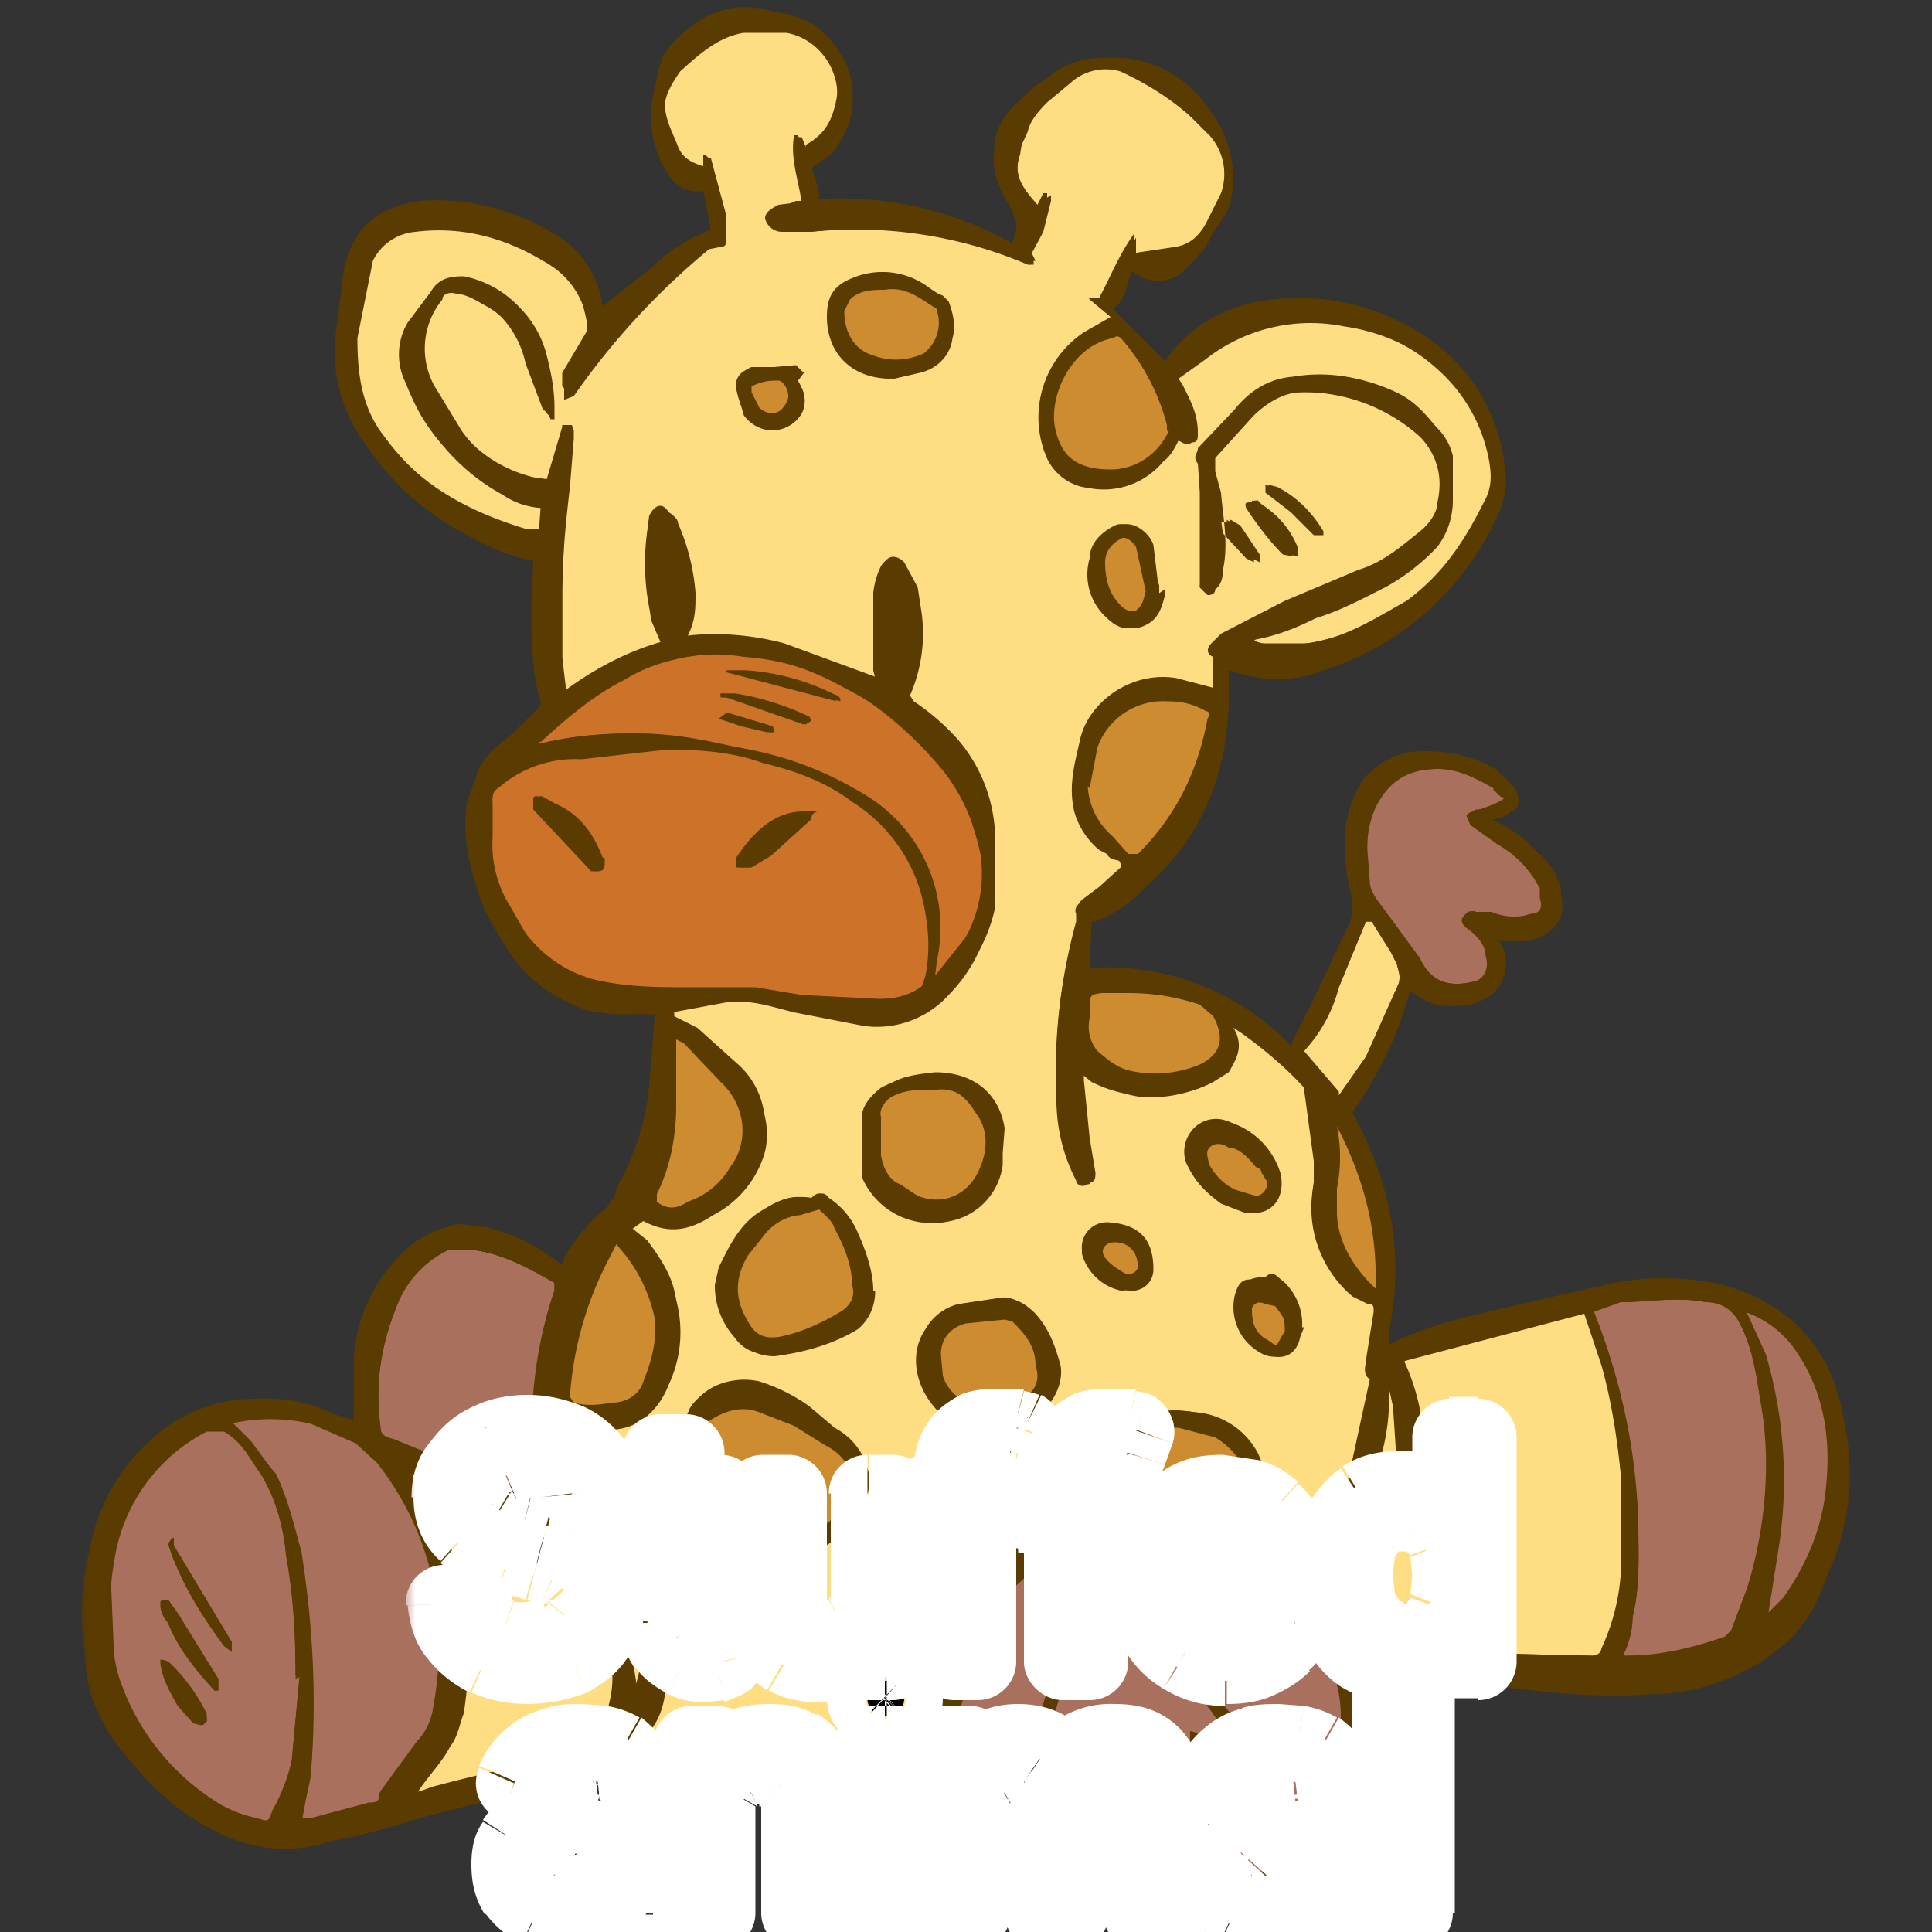 <svg xmlns="http://www.w3.org/2000/svg" xmlns:xlink="http://www.w3.org/1999/xlink" fill="none" viewBox="0 0 100 100">
  <rect x="0" y="0" width="100" height="100" fill="#333333" stroke="none"/>
  <defs>
    <path id="a" fill="#fff" d="M4.1 0H96v100H4.1V0Z"/>
  </defs>
  <mask id="b" width="92" height="100" x="4" y="0" maskUnits="userSpaceOnUse" style="mask-type:luminance">
    <use xlink:href="#a"/>
  </mask>
  <g mask="url(#b)">
    <path fill="#5A3B00" d="M95.2 72.4a8 8 0 0 0-2.5-4.1 9.3 9.3 0 0 0-4.6-2c-1.5-.2-3-.2-4.5.1l-3.5.8c-2.6.7-5.4 1-8.2 2.4v-.7c.8-4 .1-7.7-1.9-11.3 1.3-1.9 2.4-4 3-6.4 1 1 2 1 3.3.7 1.3-.3 1.8-1.4 1.6-2.6l-.3-.6h1.5c1.3-.3 2-1.1 1.7-2.4 0-.7-.4-1.4-1-1.9a7 7 0 0 0-1.8-1.6l-.8-.4c.3 0 .7-.1 1-.4.5-.1.5-.7.2-1.2l-1-1a7 7 0 0 0-3.1-.9c-1.4-.1-2.7.3-3.5 1.4a5 5 0 0 0-1.2 3.3l.4 3c.1.6.1 1-.1 1.5-.7 1.2-1.4 2.4-1.8 3.6l-1.3 2.4a13.2 13.2 0 0 0-10.4-4l.1-2.4h.2c1-.4 1.9-1 2.6-1.8 3.1-2.7 4.4-6.3 4.3-10.4v-.8h.1c1.6.6 3.3.6 4.8 0a14.7 14.7 0 0 0 9-8 4 4 0 0 0 .4-2.4 9.3 9.3 0 0 0-3.2-6.2 11.7 11.7 0 0 0-8.8-2.6c-2.3.2-4 1.3-5.4 3.2h-.2L57.6 16c.7-.5.7-1.3 1-2h.2c.8.7 1.7.7 2.4 0 .5-.3.8-.8 1.2-1.2l.5-1c.3-.3.7-.9.8-1.4.4-2-.2-3.6-1.3-5A5.9 5.9 0 0 0 57.1 3c-.8 0-1.8.2-2.6.8-.5.4-1.2.8-1.6 1.3-1.2 1-1.7 2.1-1.3 3.6l1 2.8v.4l-.2.7c-3-1.7-6.5-2.5-10-2.3 0-.7-.3-1.2-.4-1.7l1-.7c.6-.7 1-1.3 1.1-2.3.2-1.6-.4-3-1.7-4.1-.8-.7-1.9-.8-2.8-1-2.3-.6-4.3.9-5.3 2.5l-.2.5-.4 2c0 1.3.4 2.5 1.1 3.6.4.4.8.7 1.3.7h.3l.4 2.1a8 8 0 0 0-3 1.9L31 16a4.8 4.8 0 0 0-2.6-4 11 11 0 0 0-6.6-1.6c-2.3.3-3.5 1.4-4 3.5l-.4 3.2a8 8 0 0 0 1.6 6c2 3 5.1 5 8.6 5.9l-.1 2.4c0 1.6 0 3.3.5 5l-.1.2-1.3 1.3c-.8.7-1.8 1.3-2 2.5l-.4 1c-.3 1.5 0 3.1.5 4.6.3 1.1.8 1.9 1.3 2.7a7.5 7.5 0 0 0 4.2 3.5c1 .3 2 .4 3.2.2h.5l-.3 3.8a13 13 0 0 1-1.7 5.3c0 .4-.3.7-.5 1-.9.7-1.6 1.6-2.2 2.6l-.1.4a9.6 9.6 0 0 0-4-2c-.7 0-1.3-.3-1.9 0-.8.2-1.6.6-2.2 1.2a8 8 0 0 0-2.2 3.3c-.4 1-.5 2-.5 3v2.5l-1-.3a8 8 0 0 0-4-.8A8 8 0 0 0 9 73.6 10 10 0 0 0 4.7 80c-.5 1.8-.6 3.7-.3 5.6 0 1.6.5 3 1.5 4.5.9 1.2 2 2.3 3.2 3.2 2.4 2 4.9 2.7 8 2l5-1.3 7.8-2.1 2.6-.8h.3l1.3.6c3.5 1.2 7.2 1.3 10.7.4h.7c.6 1 1.3 1.9 2.2 2.7.6.5 1.4 1 2.2 1.2l.4.1c1.4 1.4 3 2.4 4.9 3 2.1.6 4.4.8 6.7.5a7 7 0 0 0 3.6-1.3c2.4-1.8 4.5-3.8 5.7-6.7a9 9 0 0 0 .8-5l.3.2 5.3.5c2.5.3 5.2.6 7.7.4 2.2 0 4-.6 5.9-1.7l1.3-1c1-1 1.6-2 2-3.3 1.4-2.9 1.6-6 .7-9.2v-.1Z"/>
  </g>
  <path fill="#CC7229" d="M34.5 38.8c1.6 0 3.4.1 5 .7 1.7.4 3.3 1 4.6 2a8.3 8.3 0 0 1 3.8 5.8c.2 1.1.2 2.2 0 3.2l-.2.6c-.6.5-1.6.9-2.5.8l-4-.3-2.3-.3h-3.3l-4.4-.4a6 6 0 0 1-4-2.6l-1-1.2a7.7 7.7 0 0 1-.9-3.6v-1.8c0-.5.3-.8.6-1a6 6 0 0 1 4.2-1.4l4.4-.5Zm-3.3 5.9v-.2a6.3 6.3 0 0 0-3-3.2c-.2 0-.5-.2-.6 0v.6l3 3.2c.3 0 .6 0 .6-.4Zm11-2.7h-.6c-1.6 0-2.7 1.2-3.5 2.4v.5h.7l1-.6 2-1.9c0-.1 0-.3.3-.4Zm-14.3-3.5v-.1c1.3-1.3 2.8-2.4 4.4-3.3 2-1 4-1.4 6.1-1.2 2 .2 3.7.8 5.3 1.7 2 1 3.8 2.5 5.2 4.3 1 1.2 1.4 2.6 1.8 4a7 7 0 0 1-.7 4.6l-1.6 2v-.8a8 8 0 0 0-3.7-8.6 17.7 17.7 0 0 0-5.9-2.3c-1.6-.3-3-.7-4.8-.8-2-.1-4.1 0-6.1.5Zm9.7-4v.3l.4.1 5.3 1.4-.4-.4c-1.3-.6-2.8-1.1-4.4-1.2h-.9v-.2Zm-.3 1.4v.1l.3.1 4 1.4.3-.2-.2-.2c-1.3-.6-2.4-1-3.7-1.2h-.7Zm.3 1-.4.3.3.1.9.3 1.3.3h.3l-.1-.3-.3-.1-2-.6Z"/>
  <path fill="#AA705E" d="M59.9 98.5 57 98l-1.4-2.1c-.7-1.5-1.2-3.2-1.3-4.8v-1.5a11 11 0 0 1 3-5.7l1.4-1.2a4 4 0 0 1 3-.8c2.2.1 3.8 1.2 5.4 2.4a6.4 6.4 0 0 1 2.5 4.8l-.1 3.3c0 .8-.5 1.3-1 1.9a24 24 0 0 1-3.5 3 8 8 0 0 1-3.6 1.1H60l-.1.1Zm1.3-12.4h-.3l.3.4 3.9 5.4.2.8.2.2h.4l.1-.2v-.4a22.2 22.2 0 0 0-4.5-6L61 86h.1Zm3 8V94l-1-2.4-1.2-1.8-.4-.1v.4l1.5 3 .6 1.3h.6V94Zm-2 1.1c-.3-1-.5-1.9-1-2.7l-.5-.2v.4c0 .9.2 1.8.6 2.6l.6.2.2-.3Zm-46.7-8.4-.4 4.3a9 9 0 0 1-1 2.6c-.2.6-.2.6-.8.4a6 6 0 0 1-2.2-.9 12.1 12.1 0 0 1-5.2-7.3c-.2-1.6-.3-3.4 0-5a9 9 0 0 1 4.8-6.8h.9c1 .6 1.3 1.4 1.9 2.2a9.4 9.4 0 0 1 1.3 4.2c.4 2.2.5 4.3.5 6.4l.2-.1Zm-7.2-3.9c0 .4.1.7.4 1.1.5 1.3 1.4 2.4 2.4 3.5h.2v-.6l-2.1-3.4-.5-.7h-.3l-.1.1Zm.6-3.3-.2.3.2.6c.7 1.8 1.6 3.2 2.7 4.7l.4.3V85l-3-5v-.4Zm1.8 9.3-.2-.2c-.4-1-1-2-1.8-2.7l-.4-.1v.2c.1.8.5 1.5.9 2.2l.8.9.4.1.3-.2v-.2Zm5.3 5.4 3-.8c.3 0 .7 0 .6-.4l.1-.3 1.9-2.5c.4-.4.7-1.1.8-1.6.3-1.6.4-3.2.3-4.8a15 15 0 0 0-3.2-8.2l-1.1-1-2.3-1a9.2 9.2 0 0 0-4.2 0l1 1 1.4 1.6c.6 1.3.9 2.6 1.3 4 .6 3.8.8 7.6.5 11.4l-.5 2.7.5-.1H16Zm68.1-8.6a13 13 0 0 0 5.2-1l.3-.3.8-2.1a19 19 0 0 0 .7-9.9c-.2-1.3-.4-2.7-1.1-4-.4-.7-1-1-1.7-1-1.5-.3-3 0-4.4 0l-1.4.5A33.6 33.6 0 0 1 84.8 79c0 1.5.1 3.1-.3 4.7 0 .7-.2 1.4-.5 2h.1Zm-12.9 4c.4-1.6.3-3.2-.7-4.6a16 16 0 0 0-6.8-6.3c-1-.5-2.2-.6-3.3-.5-2.7.3-5.3 1.5-7.3 3.3-1.1 1-2.2 2-3 3.3l-.1.8c0 1 0 1.9-.3 2.7a12 12 0 0 0 0 3.7c.2 1.3.7 2.4 1.6 3.2a14 14 0 0 0 3.4 2.2l.2.1v-.1a11.3 11.3 0 0 1-1.3-7.2c.1-1.7.7-3.2 1.6-4.6l1.7-2.1.7-.8c1.6-1.9 3.6-2.3 5.9-1.9a11 11 0 0 1 5.8 3.5c.8.8 1.4 1.7 1.5 3l.4 2.6v-.3Zm-43.5-13c-.4-3.3-.1-6.7 1-9.9v-.4c-1.4-.8-2.7-1.5-4.2-1.7h-1.3a5.3 5.3 0 0 0-2.7 3c-.8 2-1.1 4-.8 6.2 0 .4.3.5.7.6l5.9 2.4 1.7.7-.3-1Zm49.6-35.9c-.9-.5-1.8-1-2.9-1-1.6 0-2.7.6-3.2 2-.4.7-.6 1.6-.5 2.5l.1 1.3c0 .4.3.7.4 1 .8.9 1.6 2 2.1 3 .7 1.3 1.8 1.5 3 1.2.5-.1.8-.7.6-1.3 0-.6-.5-1.1-.9-1.4-.3-.2-.4-.4-.3-.6.2-.3.4-.4.6-.3h.8c.8.3 1.3.4 2.1.1.4 0 .7-.2.5-.8V46c-.5-1-1.3-1.8-2.2-2.3l-1.4-1-.2-.5.4-.2c.5-.2 1-.3 1.6-.7-.3 0-.4-.3-.6-.4Zm15 41.9c1.2-1.7 2-3.6 2.2-5.6.3-2.7-.1-5.2-1.7-7.4a5.3 5.3 0 0 0-2.5-1.8l1 2.2a23 23 0 0 1 .7 9.8l-.7 3.8 1-1Z"/>
  <path fill="#FFDE83" d="m41.7 7.6-.2-.5h-.2c-.2 1 0 2.2.3 3.3h-.4l-.7.3c-.5 0-.8.4-.6.6 0 .4.2.6.8.7H42c3.8-.4 7.7.2 11.2 1.7h.3v-.4h-.2L54 12l.4-1.6v-.3l-.3.2-.4.4c-.7-.7-1.3-1.4-1-2.4 0-.6.3-1 .5-1.5.1-.5.5-1 1-1.5l1.2-1a2.7 2.7 0 0 1 2.6-.6c1.3.6 2.6 1.4 3.7 2.4l.8.8a3 3 0 0 1 1 3.2l-.9 1.6c-.4.7-1 1.1-1.7 1.1l-2.1.3v-.8L57 15.5h-.6l1.2 1-1.4.7a5.3 5.3 0 0 0-2 6.3c.3.9 1 1.4 1.9 1.7a4 4 0 0 0 4.1-1.3c.4-.3.6-.7.8-1.1.2.1.4.3.7.1.3 0 .3-.2.3-.5 0-1-.4-1.7-.8-2.5l-.2-.3 1.4-1a8.8 8.8 0 0 1 7.2-1.7 10 10 0 0 1 5.2 2.4 8.8 8.8 0 0 1 2.5 4.8c0 .7 0 1.4-.3 2a12.7 12.7 0 0 1-9.3 7.2h-3l.3-.2c1.1-.2 2.1-.6 3.1-1.1 1.3-.4 2.4-1 3.6-1.6a11 11 0 0 0 2.7-2.1 4 4 0 0 0 .8-2.4v-2.3a3 3 0 0 0-1.1-1.7 5.3 5.3 0 0 0-2.3-1.8 9 9 0 0 0-4.6-.6 5 5 0 0 0-3.2 1.8l-1.8 2c-.2.2-.2.4-.1.7v1.3c.2 1.7.2 3.4 0 5.1l.4.4c.1 0 .4 0 .4-.3.3-.2.4-.6.4-1 .3-1.4 0-2.7-.1-4l-.3-1.1v-.7l1.9-2.1c.8-.8 1.7-1.3 2.6-1.3a9 9 0 0 1 6.2 2.4c1 .9 1.3 2.1 1 3.3-.1.6-.5 1.2-1 1.6-1 .8-2 1.5-3.2 2l-3.6 1.6-3.4 1.7-.5.6v.6c.3 0 .3.3.3.4V36l-2-.7a4.6 4.6 0 0 0-5.1 3.2 6.7 6.7 0 0 0-.1 3.7 3 3 0 0 0 1.3 2c.1.3.5.3.8.4l.3.2v.4L56 46.7c-.3.1-.4.4-.3.6v.4a30 30 0 0 0-1 9.8 9 9 0 0 0 1 3.6c0 .2.3.4.6.2.2 0 .2-.2.2-.5l-.2-1.7L56 56v-.4l.5.4a7 7 0 0 0 6.1.1l.9-.6a2 2 0 0 0 .4-1.9l-.2-.5.6.4c1.1.8 2.2 1.7 3.2 2.8v.1l.5 3.7v1.2a6 6 0 0 0 2 5.8l.8.4c.3 0 .3.1.3.4l-.4 2.5c0 .3-.2.7.2 1l-1.3 6 .4.5.4-.2.3-.4a10 10 0 0 0 .9-4.8V71h.1l.4 1.8.3 4.5c0 .1 0 .5.4.5.3 0 .5-.1.5-.5a11 11 0 0 0-.8-6.7v-.1L82 68l.9 2.7c.5 1.8.8 3.7 1 5.7v5c0 1.3-.3 2.6-1 4-.1.2-.3.3-.5.3l-8.6-.2-2 .1c-.2-1-.8-1.9-1.3-2.8a19.7 19.7 0 0 0-4.6-4.6V78c-.2-1-.5-2-.9-2.8a4 4 0 0 0-3.2-2.1c-2.1-.4-3.6.4-4.5 2.4l-.3 1c0 .4-.1.6-.5.7-2 .4-4 .7-5.9 1.3a13 13 0 0 0-3.8 2.8c-.2.2-.3.4 0 .7 0 .3.2.3.5.3l1.3-.7c1.1-.7 2.3-1.3 3.5-1.7l1.9-.7v.1l-.3.3-2.4 2.3a9 9 0 0 0-2.5 6l-.2 2.9c0 1.3.2 2.7.7 3.7v.3c-1.8-2-3.4-4.3-5-6.5 0-.2 0-.3-.2-.4 0 0-.4-.2-.5 0l-.2.4.3.8 1 1.7v.3c-4 .5-7.7.4-11.4-1.1 1.3-1.3 1.3-3 1-4.5-.2-1-.5-1.8-1-2.6l-.4-.2v.5l.5 2.7-.2 2.1-.2.3c0-1.2-.2-2.3-.6-3.4a6.4 6.4 0 0 0-1.8-3l.7 2c.4 1 .5 2.1.7 3.2-.1 1-.4 2.2-.8 3.2l-.3.1c-2.7 1-5.3 1.6-8 2.3l-1.5.4.2-.3c.5-.8 1.3-1.6 1.7-2.4.4-.5.5-1.2.7-1.7.5-3.1.2-6-.8-9l-1.8-3.2-.1-.2 1.2.5a36 36 0 0 0 6.7 2.4l1.3.1h.3c-.3-.5-.8-.6-1.2-.9V74c.6.4 1.3.3 2 0 1.4 0 2.5-1 3-2.3a6.4 6.4 0 0 0-1-7l-1-1 .7-.5c1.3.7 2.4.5 3.6-.3a5.3 5.3 0 0 0 2.7-3.3 4 4 0 0 0-1.4-4L36 53.5l-1.2-.8v-.3l2.7-.5c1.3-.2 2.4.2 3.6.5l3.6.7a5 5 0 0 0 4.4-1.6 8 8 0 0 0 2.2-4.3V44c0-2.1-.6-4-1.8-5.6a11 11 0 0 0-2.3-2l-.3-.3c.8-1.3.8-2.9.7-4.4l-.3-1.3-.6-1.2c-.3-.4-.8-.4-1.1.1a4 4 0 0 0-.4 1.4v4l.1.4-4.8-1.6a12 12 0 0 0-5-.4c.4-.8.5-1.6.4-2.4a8 8 0 0 0-1-3.5l-.2-.5c-.3-.4-.8-.3-1.1.2l-.1.7c0 1.6 0 3 .2 4.5l.6 1.4c-1.8.5-3.5 1.3-5 2.5l-.2-1.7v-3.6c0-1.9.2-3.8.4-5.5l.2-2.5v-.4l-.1-.3-.3.1-.1.4-.8 2.7-.8-.3a6.7 6.7 0 0 1-3.7-2.6L22.5 20a4 4 0 0 1 .4-4.5c0-.3.4-.4.7-.3.4 0 1 .3 1.3.5 1.4.7 2.2 1.8 2.4 3.2l1 2.4.2.4h.2v-.6c0-1-.2-1.9-.4-2.7a5.3 5.3 0 0 0-4-3.9c-.8 0-1.5 0-1.9.8l-1 1.6a3.5 3.5 0 0 0-.2 3.4c1 2.2 2.6 4.1 4.8 5.3a4 4 0 0 0 2.1.7v1.3h-.6c-3-.7-5.8-2.5-7.6-5-1.2-1.5-1.4-3.3-1.4-5.1l.8-4a2.7 2.7 0 0 1 2.2-1.5c2.4-.3 4.6.3 6.6 1.5 1.5.8 2.2 2.1 2.4 3.6l-.1.4-1.2 2.2v1l.5-.2a38 38 0 0 1 7-7.6l.5-.1c.3 0 .4-.1.4-.4v-1.2l-.8-3h-.3v.7c-.6-.1-1.2-.4-1.3-1-.4-.7-.8-1.4-.8-2.3 0-.7.4-1.3.8-1.9 1-.9 2-1.8 3.3-2h2.2c1.7.3 2.9 2 2.6 3.8a2.7 2.7 0 0 1-1.6 2.2v-.1Zm-2.2 73 2.1-.3c1 0 1.7-.6 2.4-1.4.7-.6 1-1.4 1-2.5-.2-1-.7-1.9-1.8-2.5l-1.3-1.1a9 9 0 0 0-2.6-1.3c-1.3-.3-2.9.2-3.4 1.3l-1.1 1.6c-.8 1-.8 2.7 0 3.9 1 1.6 2.7 2.1 4.7 2.4Zm5.7-13.8c0-1-.4-2.1-.8-3a4 4 0 0 0-1.5-1.8c-.2-.3-.5-.3-.8 0H42a3 3 0 0 0-2.6.8c-.9.7-1.4 1.7-2 2.7l-.1 1a4 4 0 0 0 1 2.7c.3.7 1 1 1.8 1 1.5-.2 3-.6 4.3-1.4.6-.5.9-1.2.9-2Zm6.4.4-2 .3a2.7 2.7 0 0 0-1.7 1.3c-1.1 1.6-.3 4.1 2 5.2h.4l2.1-.1c1.5-.4 2.7-1.9 2.4-3.2a7.5 7.5 0 0 0-1.3-2.7c-.6-.5-1.1-1-1.9-.8Zm-7-8.1v1.8a3.9 3.9 0 0 0 4.5 2.3c1.6-.4 2.5-1.3 2.6-3v-1.8a3 3 0 0 0-3.4-2.8 6 6 0 0 0-2.7.7c-.5.4-1 .9-1 1.6V59ZM46 19.6l1.3-.3c1.1-.2 1.8-.9 1.9-1.8 0-.7 0-1.4-.3-1.9l-.2-.3-.6-.4a4 4 0 0 0-4-.5c-1 .4-1.3 1-1.3 2 0 1.9 1.3 3.2 3.3 3.2H46Zm18.7 43.2c1 0 1.7-1 1.4-2a4.4 4.4 0 0 0-2.4-2.7c-.8-.4-1.6-.1-2 .4-.5.6-.5 1.4-.2 1.9.4.8.9 1.3 1.7 1.9l1.3.5h.2ZM60 30.7v-.4l-.7-2c0-.7-1-1.4-1.6-1.1-.8.4-1.3 1-1.3 1.7a3 3 0 0 0 .8 3c.5.5 1 .8 1.7.5.7-.3 1-.8 1.1-1.6v-.1Zm7 38c0-1-.2-1.8-.9-2.4-.2-.2-.5-.4-.8 0h-.2c-.7-.2-1 0-1.2.8a2.7 2.7 0 0 0 1.3 2.9c.8.5 1.6.1 1.9-.8v-.5Zm-25.7-49 .3-.4-.4-.4-2.3.2c-.5 0-.9.5-.8 1l.4 1.4c.6.8 1.6 1 2.4.5.8-.5 1-1.3.4-2.3Zm14.7 45v.2a2.7 2.7 0 0 0 2 1.9c.8 0 1.5-.4 1.5-1 0-1.4-.6-2.3-1.9-2.5a1.3 1.3 0 0 0-1.6 1.4ZM64.8 26c-.3 0-.4 0-.3.3.6.9 1.2 1.7 1.9 2.4l.5.1v-.4c-.4-1-1-1.7-1.8-2.3l-.3-.2v.1Zm.7-1v.5l1.3 1 1.2 1.2h.3v-.2c-.6-1-1.5-1.8-2.4-2.3l-.4-.1Zm-2 2h-.3v.5l1.3 1.4.4.2v-.4l-1-1.5-.4-.3Zm5.8 29.7 1.4-2 1.7-3.8c.1-.4 0-.6-.1-1l-.3-.6-1-1.6h-.3l-1.4 3.4a7.6 7.6 0 0 1-1.8 3.3l1.8 2.1v.2Z"/>
  <mask id="c" width="92" height="100" x="4" y="0" maskUnits="userSpaceOnUse" style="mask-type:luminance">
    <use xlink:href="#a"/>
  </mask>
  <g mask="url(#c)">
    <path fill="#5A3B00" d="M72 86.7v.4a8 8 0 0 1-.7 4.6c-1.3 3-3.3 5-5.8 6.7a7 7 0 0 1-3.6 1.3 13 13 0 0 1-11.5-3.5h-.5c-.8-.2-1.5-.7-2.2-1.4l-2.2-2.4c-.2-.3-.3-.3-.6-.1-1.3.4-2.6.4-4 .5a18 18 0 0 1-6.6-1l-1.4-.6h-.2L30 92l-7.9 2c-1.6.5-3.3 1-5 1.3-3 1-5.6 0-8-1.8A16 16 0 0 1 5.9 90a9 9 0 0 1-1.4-4.5c-.2-1.9-.2-3.8.2-5.6a9.8 9.8 0 0 1 4.4-6.3 8 8 0 0 1 4.6-1 7 7 0 0 1 3.8.7l.9.3v-2.5c0-2.4 1-4.6 2.7-6.3.6-.7 1.4-1 2.2-1.3l1.9.1c1.5.4 2.8 1 4 2l.3-.3c.5-1 1.2-2 2.1-2.8l.5-.9c1-1.6 1.4-3.3 1.6-5.3l.4-3.8h-.5c-1 0-2.1 0-3.2-.2a7.9 7.9 0 0 1-4.1-3.4 10.1 10.1 0 0 1-1.9-7.5l.3-.7v-.2c.4-1.2 1.2-1.8 2-2.6l1.3-1.2.1-.2c-.3-1.6-.5-3.3-.5-5l.3-2.4c-2.2-.4-3.9-1.4-5.5-2.7-1.3-.8-2.4-1.9-3.3-3.2a8.3 8.3 0 0 1-1.6-6L18 14c.4-2.1 1.6-3.2 3.9-3.5 2.4-.2 4.6.3 6.6 1.5a5 5 0 0 1 2.7 4v.1l2.7-2.2a8 8 0 0 1 2.9-1.9l-.3-2.1H36c-.5 0-1-.3-1.3-.7-.7-1-1.1-2.3-1-3.6l.6-2.7c.9-1.4 2.9-2.9 5.3-2.4 1 .3 1.9.4 2.7 1.1 1.3 1 2 2.5 1.7 4.1A4 4 0 0 1 43 8l-1 .7.4 1.7c3.5 0 6.8.5 9.9 2.3.1-.3.4-.4.4-.7v-.4c-.4-1-1-1.7-1.2-2.7a4 4 0 0 1 1.3-3.7l1.7-1.3c.7-.6 1.6-.7 2.6-.8 2.1 0 3.8.5 5.2 2.2a5.7 5.7 0 0 1 1.3 5.1c0 .5-.4 1-.7 1.5l-.6.9-1.1 1.3a2 2 0 0 1-2.5 0l-.3-.1c-.3.7-.3 1.5-.8 2l2.7 2.7a7 7 0 0 1 5.4-3.1c3.4-.3 6.4.4 9 2.7a9 9 0 0 1 3 6 5 5 0 0 1-.2 2.4 15 15 0 0 1-9.1 8 7 7 0 0 1-4.7 0h-.2v.8a12.6 12.6 0 0 1-7 12.1v.1l-.2 2.4a15 15 0 0 1 10.5 4l1.2-2.4 1.7-3.6c.3-.5.3-.9.3-1.6-.3-.9-.4-2-.4-2.9 0-1.3.4-2.4 1-3.3a4 4 0 0 1 3.5-1.4 8 8 0 0 1 3.2 1c.4.1.8.5 1.1.9.3.5.1 1-.4 1.3l-1 .3.9.4c.8.4 1.3 1 2 1.6.5.5.8 1.2.9 1.9.1 1.3-.5 2.1-1.7 2.4h-1.6l.2.6c.4 1.4-.2 2.3-1.6 2.7-1 .1-2.2.1-3.2-.8-.5 2.4-1.6 4.5-3 6.4 2.1 3.6 2.6 7.3 1.8 11.3l.2.7c2.6-1.3 5.3-1.7 8.1-2.4l3.6-.8c1.5-.1 3-.4 4.5 0 1.6.2 3.2.9 4.4 1.9a8 8 0 0 1 2.7 4.1 14 14 0 0 1-.8 9.3 7.3 7.3 0 0 1-3.2 4.2c-1.8 1-3.8 1.6-5.9 1.7-2.6 0-5.3 0-7.8-.4l-5.2-.5H72ZM41.7 7.5c1.1-.6 1.4-1.4 1.6-2.4.3-1.8-.9-3.4-2.6-3.8h-2.2a7 7 0 0 0-3.3 2c-.4.6-.8 1.2-.8 1.9 0 1 .4 1.6.7 2.4.2.5.6.8 1.3 1V8h.1l.3.3.8 2.9v.8c0 .3-.1.4-.4.4h-.5l-.7.5c-.8.8-1.6 1.4-2.3 2.3a24 24 0 0 0-4 5c-.1 0-.2.2-.4 0l-.2-.2v-.7l1.3-2.2v-.3c-.3-1.6-.8-3-2.3-3.7a11 11 0 0 0-6.6-1.4 2.7 2.7 0 0 0-2.3 1.6l-.3 1c-.2 1-.4 2-.4 3-.2 1.8 0 3.6 1.2 5.1 1.9 2.7 4.6 4.1 7.6 5h.6L28 26a4 4 0 0 1-2.1-.7c-2.2-1.1-4-3-4.8-5.3-.6-1-.6-2.3 0-3.3l1.2-1.6c.4-.7 1-.8 1.7-.8a5.3 5.3 0 0 1 4.1 3.8c.3 1 .4 1.8.4 2.7v.7c-.2 0-.2-.2-.4-.3l-.9-2.4a5 5 0 0 0-2.4-3.3l-1.3-.6c-.4 0-.6 0-.8.3-1 1.3-1.1 3-.4 4.5l1.3 2.3c1 1.4 2.4 2.3 4 2.7l.7.1.8-2.7V22h.5v.5l-.3 2.5-.2 5.5V34l.2 1.7c1.5-1.1 3.2-2 5-2.5l-.6-1.3a12 12 0 0 1-.2-4.4l.1-.8c.3-.6.7-.7 1-.2.3.2.5.4.5.6a11 11 0 0 1 .9 3.6c0 .8 0 1.4-.4 2.2 1.7-.2 3.5 0 5 .4l4.9 1.8v-4.4c0-.4 0-1 .2-1.4.2-.6.7-.6 1.1-.2l.7 1.3.2 1.3a8 8 0 0 1-.6 4.3l.2.3a12 12 0 0 1 2.3 2 8 8 0 0 1 1.9 5.6V47a7.9 7.9 0 0 1-2.4 4.2 4.7 4.7 0 0 1-4.3 1.8l-3.6-.8c-1.2-.3-2.3-.7-3.5-.6l-2.8.6v.4l1.2.6 2 1.8a4.2 4.2 0 0 1 1.4 4.1 5.3 5.3 0 0 1-2.7 3.5c-1.3.6-2.4.9-3.7 0l-.6.8 1 .8c.6.8 1.2 1.7 1.4 2.6a7 7 0 0 1-.4 4.4 3.8 3.8 0 0 1-3 2.4c-.7 0-1.4.3-2 0V78c.4.3.9.4 1.3 1h-1.9c-2.3-.7-4.5-1.6-6.6-2.6l-1.1-.5.1.4c.6.9 1.4 2 1.8 3 1 3 1.3 5.9.8 9-.2.5-.3 1.3-.7 1.7l-1.9 2.5-.1.3c.5 0 1-.3 1.5-.4 2.6-.7 5.3-1.2 8-2.1l.2-.3c.4-1 .8-2 .8-3.2 0-1-.3-2.2-.6-3.2l-.7-1.9a7 7 0 0 1 1.7 3c.4 1 .7 2.2.7 3.3v-.3c.1-.6.4-1.3.4-2.1l-.5-2.7v-.4l.4.2c.5.8.8 1.6 1 2.5.3 1.7.2 3.3-1 4.7 3.7 1.3 7.4 1.6 11.4 1l-.1-.4-1-1.6-.2-.9.1-.4h.6l.2.4c1.4 2.1 3.1 4.1 4.7 6.1l.3.4v-.1a9.3 9.3 0 0 1-.7-3.9l.1-2.9c0-1 .3-2.1.7-3.2.5-1 1-2 1.9-2.8l2.6-2.5-1.8.6c-1.4.4-2.4 1-3.6 1.6l-1.4.7c-.1 0-.4 0-.5-.3v-.6l.5-.4c1.2-.9 2.4-1.6 3.8-2a42 42 0 0 1 5.8-1.5c.4 0 .4-.1.6-.7 0-.2 0-.6.2-1 1-2 2.4-2.7 4.6-2.4a4 4 0 0 1 3.2 2.1c.4.8.6 1.9.8 2.8 0 .3 0 .4.2.4 1.6 1.3 3.1 2.7 4.4 4.4.6 1 1.1 1.9 1.4 3 .6-.5 1.3-.3 1.8-.3l8.7.2c.3 0 .4 0 .5-.4a11 11 0 0 0 1-4v-5c-.2-2-.4-3.9-1-5.8l-.8-2.6-9.4 2.4v.2a11 11 0 0 1 .8 6.7c0 .3-.3.5-.6.5-.4 0-.4-.4-.4-.6l-.2-4.4c0-.7-.3-1.4-.4-1.9v1.6c0 1.7-.4 3.3-1.1 4.8l-.3.4h-.4c-.1 0-.2 0-.2-.3v-.5l1.2-5.3v-.3c-.4-.3-.3-.7-.3-1l.4-2.5c0-.2 0-.2-.3-.4l-.8-.2a6.5 6.5 0 0 1-2.1-5.9l.1-1.2-.4-3.6-.1-.3c-1-.9-2-2-3.2-2.8l-.7-.4.3.6c.3.8 0 1.3-.4 2l-.8.5c-1 .5-2.1.8-3.3.8-1 0-2-.4-2.8-1l-.6-.3v.4l.3 3 .3 1.8c0 .2 0 .5-.3.5-.3.1-.4 0-.5-.1l-.4-.7c-.4-1-.7-2-.7-3a25 25 0 0 1 1-9.8v-.3c0-.4 0-.6.3-.8l.8-.6 1.1-1v-.2l-.1-.2-1-.5a4 4 0 0 1-1.3-2c-.3-1.3 0-2.4.3-3.7.4-1.9 2.6-3.6 5-3.2l1.9.5V34c-.3-.1-.4-.4-.1-.7l.5-.5 3.3-1.7 3.8-1.6c1.3-.4 2.2-1.2 3.2-2 .5-.4.9-1 .9-1.5.3-1.3 0-2.5-1-3.5a8.5 8.5 0 0 0-6-2.2c-1 0-2 .4-2.6 1.3l-1.9 2.1c-.2.2-.2.4-.1.6l.1 1.2c.3 1.3.6 2.6.3 4l-.4 1-.4.2-.3-.3v-5L62 24c-.3-.4 0-.5 0-.8l1.9-2c.8-1 1.8-1.6 3-1.7 1.8-.3 3.4 0 4.8.6 1 .3 1.6.8 2.3 1.6.5.6 1 1.1 1 1.9v2.1c0 1-.2 1.8-.7 2.4-.8.8-1.6 1.8-2.7 2.3L68 32l-3 1h-.5c1.1.5 2 .5 3.1.3 1.9-.2 3.6-1.3 5.2-2.2 1.9-1.4 3-3.1 4-5.1.4-.7.4-1.3.3-2a8.3 8.3 0 0 0-2.6-4.8 9.3 9.3 0 0 0-5-2.4c-2.7-.4-5.1 0-7.2 1.6l-1.4 1v.3c.6.8.8 1.6 1 2.7 0 0 0 .4-.3.5-.3 0-.5 0-.7-.2l-.8 1.2c-1 1.3-2.5 1.6-4.1 1.3a2.7 2.7 0 0 1-1.9-1.7 5.3 5.3 0 0 1 2-6.3l1.4-.8-1.2-1h.6c.6-1.1 1-2.2 1.8-3.3v1l2-.3c.8-.1 1.3-.5 1.7-1.2l.8-1.6a3 3 0 0 0-.8-3.2l-.8-.8a13 13 0 0 0-3.7-2.4c-1-.3-1.9-.1-2.7.5L54 5.2a5 5 0 0 0-1 1.5L52.8 8c-.4 1.1.2 1.8.9 2.6l.3-.6h.2v.2c0 .5 0 1-.2 1.6l-.7 1.3h.1l.2.4h-.2l-1.3-.3A22.7 22.7 0 0 0 41.9 12h-1.4a.9.9 0 0 1-.9-.7c0-.3.3-.5.7-.7l.8-.1h.4c-.2-1.3-.6-2.3-.4-3.5h.2l.3.7.1-.1Zm-7 31.2-4.4.4c-1.5.1-3 .4-4.3 1.3a1.3 1.3 0 0 0-.5 1.2v1.7a6 6 0 0 0 .9 3.6l.8 1.4c1 1.3 2.4 2.2 4 2.5 1.6.3 3 .3 4.5.3h3.4l2.4.4 4 .2c.9 0 1.7-.2 2.4-.8l.2-.5v-3.2a8.5 8.5 0 0 0-3.8-5.9 16 16 0 0 0-9.6-2.6ZM60 98.4h1.3c1.4-.3 2.6-.5 3.6-1.3 1.4-.8 2.4-1.8 3.5-2.8.5-.6 1-1.1 1-2v-3.4c0-2-.7-3.4-2.3-4.8a10.1 10.1 0 0 0-5.4-2.4 4 4 0 0 0-3 .8L57.3 84a10.3 10.3 0 0 0-2.9 5.6l-.1 1.4c.1 1.7.6 3.3 1.3 4.8l1.3 2.2c0 .2.3.2.4.2l2.4.3h.3ZM15.5 86.7h-.2c0-2.2-.1-4.2-.5-6.3a12 12 0 0 0-1.3-4.3 6.4 6.4 0 0 0-1.9-2.1 1.2 1.2 0 0 0-1 0c-.9.3-1.5.8-2.2 1.5a9 9 0 0 0-2.7 5.3l.2 4.8a10 10 0 0 0 1 3.2c1.1 1.9 2.4 3.2 4 4.5l2.4 1c.6 0 .6.1.8-.4.4-1 .8-1.8 1-2.7l.4-4.3v-.2Zm0 7.4h.6l3-.8c.2 0 .6 0 .5-.4l.1-.2 1.9-2.6c.4-.4.7-1 .8-1.6.3-1.6.4-3.2.3-4.8a15 15 0 0 0-3.2-8.1l-1.1-1-2.3-1a8.7 8.7 0 0 0-4.1 0l1 1 1.1 1.5c.8 1.4 1.1 2.7 1.4 4 .6 3.8.8 7.7.6 11.5 0 .8-.4 1.6-.5 2.7l-.1-.2ZM84 85.7h.1c1.8 0 3.5-.4 5.2-1l.3-.3.8-2.1c1-3.2 1.3-6.7.7-9.9-.2-1.3-.4-2.7-1.1-4-.4-.7-1-1-1.7-1-1.5-.3-3 0-4.4 0-.6 0-1 .3-1.4.5 1.4 3.5 2.2 7.2 2.3 11 0 1.6.1 3.2-.3 4.8 0 .7-.2 1.4-.5 2Zm-12.8 4.4v-.4c.4-1.6.3-3.2-.7-4.6a16 16 0 0 0-6.8-6.3c-1-.5-2.2-.6-3.3-.5-2.7.3-5.3 1.5-7.3 3.3-1.1 1-2.2 2-3 3.3l-.1.8c0 1 0 1.9-.3 2.7a12 12 0 0 0 0 3.7c.2 1.3.7 2.4 1.6 3.2a14 14 0 0 0 3.4 2.2l.2.1v-.1a11.3 11.3 0 0 1-1.3-7.2c.1-1.7.7-3.2 1.6-4.6l1.7-2.1.7-.8c1.6-1.9 3.6-2.3 5.9-1.9a11 11 0 0 1 5.8 3.5c.8.8 1.4 1.7 1.5 3l.4 2.6v.1ZM27.9 38.5h.1c2-.5 4-.6 6-.5l4.8.8c2 .5 4 1.2 5.9 2.3a8 8 0 0 1 3.8 8.6l-.1.8c.7-.5 1.2-1.3 1.6-2 .7-1.3 1.2-2.9.7-4.5a9.7 9.7 0 0 0-1.8-4 19.7 19.7 0 0 0-5-4.4 13 13 0 0 0-5.4-1.6 9 9 0 0 0-6.2 1.2c-1.6.8-3 2-4.3 3.2h-.1v.1Zm0 39.1v-1c-.5-3.2-.3-6.6.8-9.8v-.4c-1.4-.8-2.7-1.5-4.2-1.7h-1.3a5.3 5.3 0 0 0-2.7 3c-.8 2-1.1 4-.8 6.2 0 .4.3.5.7.6l7.6 3.1h-.1ZM78 41.3l-.5-.5c-1-.5-1.9-1-3-1-1.6 0-2.6.6-3.3 2a5 5 0 0 0-.4 2.5l.1 1.3c0 .4.2.7.4 1l2.2 3c.6 1.3 1.6 1.5 2.8 1.2.6-.1.8-.7.8-1.3 0-.6-.6-1.1-1.1-1.4-.1-.2-.3-.4-.1-.6 0-.3.4-.4.5-.3h.8a3 3 0 0 0 2.1.1c.4 0 .6-.2.6-.8l-.2-.6a4.3 4.3 0 0 0-2.1-2.3l-1.3-1c-.3 0-.3-.2-.3-.5l.4-.2c.6 0 1.1-.2 1.6-.6Zm-21.5-.5c0 1 .4 1.9 1.2 2.7l.8.6c.3.2.4.2.6 0a13 13 0 0 0 3.6-6.9l-.2-.4c-.6-.4-1.3-.4-2-.5-1.6 0-3 .9-3.6 2.4l-.4 2.1Zm1.1-16.4c1.3-.1 2.4-.8 3-2.1V22c-.5-1.6-1.3-3-2.3-4.4l-.6-.1c-2.1.4-3.3 2.9-2.9 4.6.3 1.6 1 2.2 2.8 2.3Zm33.9 59.3.9-1a13 13 0 0 0 2.3-5.6c.2-2.7-.2-5.2-1.8-7.4a5.3 5.3 0 0 0-2.5-1.8l1 2.2a23 23 0 0 1 .7 9.8l-.6 3.8ZM31.7 64.5l-.2.6a17.9 17.9 0 0 0-2.2 7.3l.3.3c.7.2 1.3.1 2 0 .7 0 1.3-.4 1.6-1.1.4-1 .7-2 .5-3.2a8 8 0 0 0-1.4-3.3l-.6-.6Zm26.7-13h-1.5c-.6.1-.6.1-.6.9v.4a2 2 0 0 0 .4 1.7c.5.4.9.8 1.6 1a6 6 0 0 0 3.7-.3c1-.5 1.3-1.2.8-2.3l-.1-.2-.7-.6c-1.2-.4-2.4-.6-3.7-.6h.1Zm-23.5 2.2v3.5c0 1.6-.3 3.1-1 4.5v.4c.5.4 1 .4 1.6 0 1-.2 1.7-.9 2.2-1.7 1-1.3.8-3.2-.5-4.4l-1.9-2c-.1 0-.2 0-.4-.3Zm32.6.8 1.8 2.2 1.4-2 1.7-3.8c.1-.4 0-.6-.1-1l-.3-.6-1-1.6h-.3l-1.4 3.4c-.4 1.2-1 2.3-1.8 3.3v.1Zm-9.8 22.6 3.8-.3a8 8 0 0 1 3.4 1l-.5-1.5c-.4-.8-.8-1.4-1.6-1.8l-1.9-.5c-.8 0-1.4.3-1.8 1l-1.4 2Zm13.4-10.3c0-3-.6-5.9-2-8.4a8 8 0 0 1 0 3.2v1.2c0 1.3.6 2.5 1.4 3.6l.4.4h.2ZM39.3 80.7c-2-.3-3.6-.8-4.6-2.4-.8-1.1-.8-3 0-3.9.5-.4.8-1 1-1.5.6-1 2.2-1.7 3.5-1.3 1 .1 1.7.7 2.4 1.3l1.5 1c1 .6 1.6 1.3 1.7 2.6a3 3 0 0 1-1 2.6c-.6.6-1.4 1-2.3 1.3l-2.2.3Zm.3-1.2h1c1-.2 1.9-.5 2.6-1.1.4-.4.7-.7.7-1.2.2-1-.3-1.9-1.4-2.4l-1.6-1-1.7-.7c-1-.4-2-.2-2.8.6l-.4.6-.5.9-.3.7c0 .9.3 1.7 1 2.4 1 .8 2 1.3 3.4 1.3v-.1Zm5.5-12.7c0 .8-.3 1.5-1 2a8 8 0 0 1-4.2 1.3c-.8 0-1.4-.2-1.9-.9a4 4 0 0 1-1-2.7l.2-.9c.5-1 1-2.1 2-2.8.8-.5 1.6-1 2.5-.8h.3c.3-.3.5-.3.8 0 .7.4 1 1 1.3 1.7.6 1 1 2 1 3.1Zm-2.4-4.1-1.1.2a2.7 2.7 0 0 0-2 1.1l-.8 1c-.8 1.4-.5 2.5.3 3.7.2.4.6.6 1.3.5 1.2-.2 2.3-.7 3.3-1.3.4-.3.7-.8.6-1.4 0-1-.4-2-1-2.9l-.6-1Zm9 4.5c.8-.1 1.4.3 1.9.8.7.8 1 1.6 1.3 2.7.2 1.3-.9 2.8-2.4 3.2l-2.1.1H50c-2.3-1-3-3.6-2-5.3a2.7 2.7 0 0 1 1.7-1.2l2-.3Zm-.6 5.7 1.6-.4c.9-.2 1.3-1 1-1.8 0-1-.5-1.6-1.2-2.3H52l-2 .1c-.8.2-1.3.8-1.3 1.6l.1 1.1a2.7 2.7 0 0 0 2.1 1.7h.2Zm-6.3-13.8v-1.2c0-.7.4-1.2 1-1.6.7-.6 1.7-.7 2.6-.8 1.9 0 3.3 1 3.6 2.9l-.1 1.3v.6a3.4 3.4 0 0 1-2.7 2.9c-1.7.4-3.7-.5-4.3-2.3l-.1-2v.2Zm3.6-2.7a4 4 0 0 0-2.1.4c-.4.3-.7.7-.6 1v2c.2.6.4 1.3 1.1 1.5l.8.6c1.3.5 2.7 0 3.2-1.4.4-.9.5-2-.1-2.9-.6-.8-1.1-1.3-2-1.2h-.3Zm-2.1-36.8c-2 0-3.4-1.3-3.4-3.2 0-1 .3-1.6 1.4-1.9 1.3-.6 2.6-.4 4 .6l.5.2.3.3c.2.5.4 1.3.2 1.9-.1.9-.8 1.6-1.7 1.8l-1.3.3Zm-.3-4.8c-.8 0-1.5.3-2 .7l-.3.6c0 1.1.6 2 1.5 2.3.8.3 1.7.3 2.7-.1a2 2 0 0 0 .6-2.2V16c-.8-.7-1.6-1.2-2.6-1.2h.1Zm18.7 48-1.4-.5a4.2 4.2 0 0 1-1.7-1.8c-.3-.6-.3-1.3.3-2 .4-.5 1.3-.6 1.8-.4a4 4 0 0 1 2.6 2.7c.2 1.2-.4 2-1.5 2h-.1Zm.9-1.6a4.4 4.4 0 0 0-2-1.9c-.4-.1-.7-.2-1 0-.2.3 0 .6 0 1 .3.5.7 1 1.4 1.3l1 .3c.3 0 .6-.3.6-.7Zm-5.3-30.7v.3c-.2.8-.4 1.3-1.1 1.6-.7.3-1.3 0-1.6-.5-1-.8-1.2-1.9-1-3 0-.8.6-1.3 1.3-1.7.8-.3 1.6.4 1.8 1l.3 2.5.3-.2Zm-.8 0-.6-2.1a.7.7 0 0 0-.8-.4c-.4.3-.8.7-.8 1.2 0 .7.2 1.5.7 2 .3.4.5.7 1 .5.3-.2.3-.6.5-1v-.2Zm8 38.2-.2.5c-.2 1-1 1.3-2 .8a2.7 2.7 0 0 1-1.2-3c.3-.7.6-.9 1.4-.9.4-.4.6 0 .9.2a3 3 0 0 1 1 2.4Zm-.8.1-.3-1-.3-.3-.5-.2c-.4-.1-.5 0-.7.3 0 .7.2 1.2.7 1.6.1 0 .5.4.7.3l.4-.7Zm-25.4-49c.6.7.4 1.7-.4 2.2-.8.5-1.8.3-2.4-.7a4 4 0 0 1-.4-1.3c0-.4.3-.8.8-1h2.3l.4.3-.3.4Zm-.4.7c0-.4-.2-.8-.5-.8-.4 0-.8 0-1.3.3v.3l.4.8c.1.2.5.4.9.2.3-.1.5-.5.5-.8Zm15.4 44.2c0-.8.8-1.4 1.4-1.4 1.5.2 2 1.1 2 2.4 0 .7-.6 1.2-1.3 1.1a2.7 2.7 0 0 1-2.1-1.9v-.2Zm1.6-.4c-.6 0-.8.4-.6.8.3.4.7.6 1.1.8.3.1.5 0 .7-.3 0-.7-.4-1.3-1.2-1.3Zm6.9-38c.5.9 1.2 1.7 1.9 2.4l.5.1v-.4c-.4-1-1-1.7-1.9-2.3l-.2-.2c-.3 0-.4.1-.3.4Zm.8-1.1.1.3 1.4 1 1.2 1.2h.2v-.2c-.6-1-1.4-1.8-2.4-2.3l-.4-.1-.1.1Zm-2.1 1.9v.4l1.3 1.4.4.2v-.4l-1-1.5-.5-.3-.2.2ZM31.2 44.4c-.5-1.3-1.3-2.5-3-3 0-.2-.3-.3-.5 0v.5l3.1 3.2c.3 0 .5 0 .5-.4v-.3h-.1ZM41.9 42c-1.8 0-2.7 1.2-3.6 2.4v.5h.6l1-.6 2.1-1.9c0-.1 0-.3.3-.4h-.6.2ZM61 86.3l.2.2 3.9 5.4.3.8.1.2.4.2.1-.3v-.5a19.8 19.8 0 0 0-4.5-5.9l-.4-.3-.1.2Zm3.2 7.6-1-2.4-1.2-1.8-.4-.1v.4l1.5 3 .7 1.3h.5v-.4h-.1Zm-3-1.4-.5-.2v.4c0 .9.3 1.8.7 2.6 0 0 .4.3.5.2l.3-.3c-.3-1-.4-1.9-1-2.7ZM8.7 84c.5 1.3 1.4 2.4 2.4 3.5h.2v-.6l-2.1-3.4-.5-.7h-.3l-.1.3c0 .2.1.6.4.9Zm0-4.1.2.6c.7 1.8 1.6 3.2 2.7 4.7l.4.3V85l-3-5v-.4l-.3.3Zm2 8.8a9 9 0 0 0-2-2.7l-.3-.1v.2c.1.8.5 1.5 1 2.2l.7.9.4.1.2-.2v-.4Zm27-53.9h.4l5.4 1.5c0-.3-.2-.3-.4-.4a12 12 0 0 0-4.4-1.2h-1v.1Zm-.4 1.3h.4l4 1.4.3-.2-.1-.2a14 14 0 0 0-3.8-1.2h-.8v.2Zm.4 1h-.4l.3.2 1 .3 1.3.3h.2l-.1-.3-.3-.1-2-.6v.2Z"/>
  </g>
  <path fill="#CC8C2F" d="m56.4 40.8.4-2.1a3.6 3.6 0 0 1 3.6-2.4c.7 0 1.3.1 2 .5.1 0 .3.1.1.4-.5 2.7-1.6 5-3.6 7h-.5l-.8-.9a3.7 3.7 0 0 1-1.3-2.6l.1.1Zm4-18.5V22a11 11 0 0 0-2.3-4.4c-.1-.1-.2-.3-.5-.1-2.1.4-3.3 2.9-3 4.6.3 1.5 1.1 2.2 2.9 2.2 1.2 0 2.4-.7 3-2h-.1ZM31.6 65a17.9 17.9 0 0 0-2.1 7.3l.2.3c.7.2 1.4.1 2 0 .7 0 1.4-.4 1.6-1.1.4-1 .7-2 .6-3.2a8 8 0 0 0-1.5-3.3l-.5-.6-.3.6Zm25.7-13.6H57c-.6.1-.6.1-.6.9v.4a2 2 0 0 0 .4 1.7c.5.4.9.8 1.6 1a6 6 0 0 0 3.7-.3c1-.5 1.3-1.2.8-2.3l-.1-.2-.7-.6c-1.2-.4-2.4-.6-3.7-.6h-1ZM35 54v3.2c0 1.6-.3 3.2-1 4.6v.4c.5.4 1 .4 1.6 0a4 4 0 0 0 2.2-1.8c1-1.3.8-3.2-.5-4.4l-1.9-2-.4-.2v.4-.2Zm26.6 22.7c1.2 0 2.2.4 3.4 1l-.5-1.5a4 4 0 0 0-1.6-1.8l-1.9-.5c-.8 0-1.4.3-2 1l-1.2 2 3.8-.2Zm9.6-10c.1-3-.6-5.7-2-8.4a8 8 0 0 1 0 3.2v1.2c0 1.3.6 2.5 1.6 3.6l.4.4ZM40.8 79.5c1-.2 1.9-.4 2.5-1.1.4-.4.7-.7.7-1.2.3-1-.3-1.9-1.3-2.4l-1.6-1-1.8-.7c-1-.4-2 0-2.8.6l-.9 1.5-.3.7c0 .9.3 1.7 1 2.4 1 .8 2.2 1.3 3.4 1.3l1.1-.1Zm.5-16.6a2.7 2.7 0 0 0-1.8 1.1l-.8 1c-.8 1.4-.6 2.5.2 3.7.3.4.7.6 1.4.5 1.1-.2 2.2-.7 3.2-1.3.5-.3.8-.8.6-1.4 0-1-.4-2-.9-2.9-.1-.4-.5-.7-.8-1l-1 .3Zm11.2 9.6c1-.2 1.4-1 1.1-1.8 0-1-.5-1.6-1.2-2.3l-.4-.1-2 .2c-.8.2-1.3.8-1.3 1.6l.1 1.1c.3 1 1.3 1.6 2.1 1.6.7 0 1.2 0 1.6-.3Zm-6.4-15.7c-.4.3-.6.7-.5 1v2c.1.6.4 1.3 1 1.5l.9.6c1.3.5 2.6 0 3.2-1.4.4-.9.5-2-.2-2.9-.5-.8-1-1.3-2-1.2h-.2c-.8 0-1.5 0-2.2.4ZM44 15.5l-.3.6c0 1.1.5 2 1.5 2.3.8.3 1.7.3 2.6-.1a2 2 0 0 0 .7-2.2V16c-.8-.5-1.6-1.2-2.7-1-.6 0-1.3 0-1.8.5Zm21.3 45.3c0-.3-.1-.3-.3-.4-.4-.5-.9-1-1.4-1-.3-.2-.7-.3-1 0-.2.2-.1.5 0 .9.3.5.7 1 1.4 1.3l1 .3c.3 0 .6-.3.6-.7l-.3-.5v.1Zm-6.5-32.5c-.2-.3-.6-.6-.8-.4-.4.2-.8.6-.8 1.2s.1 1.4.6 2c.3.4.6.6 1 .5.4-.3.4-.7.5-1l-.5-2.3ZM66.3 68l-.3-.4-.5-.1c-.4-.2-.6 0-.7.2 0 .7.1 1.2.7 1.6.1 0 .5.4.6.3l.4-.7c0-.4 0-.6-.2-.9Zm-26-48.3c-.4 0-.8 0-1.4.3v.3l.4.8c.2.2.6.4 1 .2.2-.1.5-.5.5-.8 0-.4-.3-.8-.5-.8Zm16.9 45.4c.3.4.7.6 1 .8.3.1.6 0 .7-.3 0-.7-.4-1.3-1.2-1.3-.5 0-.8.4-.5.8Z"/>
  <mask id="d" width="58" height="31" x="21" y="71" fill="#000" maskUnits="userSpaceOnUse">
    <path fill="#fff" d="M21 71h58v31H21z"/>
    <path d="M30 77.3c-.2-.6-.4-1-1-1.4-.4-.3-1-.4-1.7-.4-.5 0-1 0-1.4.2l-.9.7a1.6 1.6 0 0 0 0 1.8l.5.5.8.4.7.2 1.2.3 1 .4 1 .5c.4.3.7.6.9 1 .2.3.3.8.3 1.3a3 3 0 0 1-.5 1.7 3 3 0 0 1-1.4 1.3c-.6.3-1.4.4-2.3.4a4.6 4.6 0 0 1-3.6-1.5c-.3-.5-.5-1-.6-1.7h1.5c0 .4.2.8.4 1 .3.4.6.6 1 .7.4.2.9.2 1.3.2.6 0 1 0 1.5-.2l1-.8c.2-.3.4-.7.4-1 0-.5-.1-.8-.4-1-.2-.3-.5-.5-.8-.6a9 9 0 0 0-1.2-.4l-1.4-.4c-.9-.3-1.6-.7-2.1-1.1-.6-.5-.8-1.2-.8-2 0-.6.1-1.2.5-1.7a3 3 0 0 1 1.4-1c.6-.4 1.3-.5 2-.5a4 4 0 0 1 2 .4c.6.3 1 .6 1.4 1.1.4.5.6 1 .6 1.6h-1.4Zm7.4 0v1.1h-4.6v-1.1h4.6Zm-3.2-2.1h1.3v8.3c0 .4 0 .7.2.9 0 .1.2.3.4.3l.6.1h.5l.3 1.2a2.7 2.7 0 0 1-1 .1c-.4 0-.7 0-1.1-.2-.4-.2-.7-.4-.9-.8-.2-.3-.3-.7-.3-1.2v-8.7Zm10.7 7.2v-5.1h1.3V86H45v-1.5h-.1c-.2.5-.5.8-1 1.2-.4.3-1 .4-1.6.4a3 3 0 0 1-1.5-.3l-1-1.1a5 5 0 0 1-.3-1.9v-5.5h1.3v5.4c0 .7.2 1.2.6 1.5.3.4.8.6 1.3.6a2.3 2.3 0 0 0 2.3-2.4Zm7.7-5.1v1.1h-4.7v-1.1h4.7ZM49.3 86V76c0-.4 0-.8.3-1.2.3-.3.6-.6 1-.7a2 2 0 0 1 1.1-.3 3.4 3.4 0 0 1 1.3.2l-.4 1.2h-.3L52 75c-.5 0-.8 0-1 .3-.2.2-.3.6-.3 1V86h-1.3Zm9-8.7v1.1h-4.7v-1.1h4.7ZM55 86V76c0-.4.1-.8.4-1.2.2-.3.5-.6.9-.7l1.2-.3a3.4 3.4 0 0 1 1.3.2l-.4 1.2H58l-.5-.1c-.4 0-.7 0-1 .3l-.2 1V86H55Zm8.5.2a4 4 0 0 1-2.2-.6 4 4 0 0 1-1.4-1.5 6 6 0 0 1 0-4.8c.4-.6.8-1.2 1.4-1.6a4.1 4.1 0 0 1 3.4-.4 3.3 3.3 0 0 1 2 2.2c.3.5.4 1.2.4 2v.6h-6.7v-1.2h5.4c0-.5-.1-.9-.3-1.3a2.2 2.2 0 0 0-2.1-1.2c-.6 0-1 .1-1.4.4-.4.2-.7.6-1 1a3 3 0 0 0-.2 1.3v.8c0 .7 0 1.2.3 1.7.2.4.6.8 1 1 .4.3.9.4 1.4.4.4 0 .7 0 1-.2l.7-.4.5-.8 1.3.4-.7 1.1c-.3.4-.7.6-1.2.8-.5.2-1 .3-1.6.3Zm9 0a3.4 3.4 0 0 1-3.3-2.1 6 6 0 0 1 0-4.8c.3-.7.8-1.2 1.3-1.6.6-.4 1.2-.5 2-.5.5 0 1 0 1.3.2.4.2.6.4.8.7l.4.6h.1v-4.3h1.4V86h-1.3v-1.3H75l-.4.6-.8.6c-.3.2-.8.3-1.3.3Zm.1-1.2c.6 0 1-.2 1.4-.4.4-.3.7-.7.8-1.2.2-.5.3-1.1.3-1.8 0-.6 0-1.2-.2-1.7s-.5-.8-.9-1.1c-.4-.3-.8-.4-1.4-.4-.5 0-1 .1-1.4.4-.4.3-.6.7-.8 1.2a4.8 4.8 0 0 0 0 3.4l.8 1.1c.4.3.9.5 1.4.5ZM29.4 99.2c-.6 0-1.1-.1-1.6-.3a2 2 0 0 1-1-1c-.3-.3-.4-.8-.4-1.4 0-.5 0-.9.3-1.2.2-.3.4-.6.8-.7l1-.4a13.3 13.3 0 0 1 2.5-.4l.8-.2.2-.4c0-.6-.1-1-.5-1.4-.3-.3-.7-.5-1.3-.5-.7 0-1.2.2-1.5.5-.4.2-.7.5-.8.9l-1.3-.5a3 3 0 0 1 2.2-1.9 5.2 5.2 0 0 1 2.3 0c.4 0 .7.2 1 .4.4.2.7.5 1 .9.1.4.3 1 .3 1.7V99H32v-1.2l-.5.6-.9.6-1.2.2Zm.2-1.2c.5 0 1-.1 1.3-.3a2.1 2.1 0 0 0 1.1-1.9v-1.2l-.4.2a6.3 6.3 0 0 1-1.3.2 36 36 0 0 0-1.6.3l-.7.5c-.2.2-.3.5-.3.8 0 .5.2.8.5 1 .4.3.8.4 1.4.4Zm7.5-4.3V99h-1.3v-8.7h1.3v1.3h.1a2 2 0 0 1 1-1c.4-.3.9-.4 1.6-.4.5 0 1 0 1.5.3.4.3.8.6 1 1.1.3.5.4 1.1.4 1.9V99h-1.3v-5.5c0-.6-.2-1.2-.6-1.6a2 2 0 0 0-1.4-.5c-.5 0-.8 0-1.2.2a2 2 0 0 0-.8.9c-.2.3-.3.7-.3 1.3Zm8 5.3v-8.7h1.4V99h-1.3Zm.7-10.2a1 1 0 0 1-.6-.2.9.9 0 0 1-.3-.7c0-.2 0-.5.3-.6l.6-.3c.3 0 .5 0 .7.3.2.1.3.4.3.6 0 .3-.1.5-.3.7a1 1 0 0 1-.7.2ZM49 99v-8.7h1.2v1.3h.2c.1-.4.4-.8.8-1 .4-.3 1-.4 1.5-.4.6 0 1 0 1.4.4.4.2.7.6 1 1 .3-.4.6-.8 1-1a3 3 0 0 1 1.6-.4c.8 0 1.5.2 2 .7.5.5.7 1.2.7 2.3V99h-1.3v-5.8c0-.7-.2-1.1-.6-1.4a2 2 0 0 0-1.2-.4c-.6 0-1 .1-1.4.5a2 2 0 0 0-.5 1.4V99H54v-6c0-.5-.2-.9-.5-1.2-.3-.3-.7-.4-1.2-.4-.4 0-.7 0-1 .2l-.7.8a2 2 0 0 0-.3 1.1V99H49Zm16.4.2-1.5-.3a2 2 0 0 1-1-1c-.3-.3-.4-.8-.4-1.4 0-.5 0-.9.2-1.2.2-.3.5-.6.8-.7l1.1-.4a13.3 13.3 0 0 1 2.5-.4l.8-.2.2-.4c0-.6-.2-1-.5-1.4-.3-.3-.7-.5-1.4-.5-.6 0-1.1.2-1.5.5-.3.2-.6.5-.7.9l-1.3-.5a3 3 0 0 1 2.2-1.9 5.2 5.2 0 0 1 2.3 0c.3 0 .7.2 1 .4.4.2.7.5.9.9.2.4.3 1 .3 1.7V99h-1.3v-1.2l-.5.6-.9.6-1.3.2Zm.2-1.2c.6 0 1-.1 1.4-.3a2.1 2.1 0 0 0 1-1.9v-1.2l-.3.2a6.3 6.3 0 0 1-1.4.2 36 36 0 0 0-1.5.3l-.7.5c-.2.2-.3.5-.3.8 0 .5.2.8.5 1 .4.3.8.4 1.3.4Zm7.6-10.6V99H72V87.4h1.3Z"/>
  </mask>
  <path fill="#000" d="M30 77.3c-.2-.6-.4-1-1-1.4-.4-.3-1-.4-1.7-.4-.5 0-1 0-1.4.2l-.9.7a1.6 1.6 0 0 0 0 1.8l.5.5.8.4.7.2 1.2.3 1 .4 1 .5c.4.3.7.6.9 1 .2.3.3.8.3 1.3a3 3 0 0 1-.5 1.7 3 3 0 0 1-1.4 1.3c-.6.3-1.4.4-2.3.4a4.6 4.6 0 0 1-3.6-1.5c-.3-.5-.5-1-.6-1.7h1.5c0 .4.2.8.4 1 .3.4.6.6 1 .7.4.2.9.2 1.3.2.6 0 1 0 1.5-.2l1-.8c.2-.3.4-.7.4-1 0-.5-.1-.8-.4-1-.2-.3-.5-.5-.8-.6a9 9 0 0 0-1.2-.4l-1.4-.4c-.9-.3-1.6-.7-2.1-1.1-.6-.5-.8-1.2-.8-2 0-.6.1-1.2.5-1.7a3 3 0 0 1 1.4-1c.6-.4 1.3-.5 2-.5a4 4 0 0 1 2 .4c.6.3 1 .6 1.4 1.1.4.5.6 1 .6 1.6h-1.4Zm7.4 0v1.1h-4.6v-1.1h4.6Zm-3.2-2.1h1.3v8.3c0 .4 0 .7.2.9 0 .1.2.3.4.3l.6.1h.5l.3 1.2a2.7 2.7 0 0 1-1 .1c-.4 0-.7 0-1.1-.2-.4-.2-.7-.4-.9-.8-.2-.3-.3-.7-.3-1.2v-8.7Zm10.7 7.2v-5.1h1.3V86H45v-1.5h-.1c-.2.5-.5.8-1 1.2-.4.3-1 .4-1.6.4a3 3 0 0 1-1.5-.3l-1-1.1a5 5 0 0 1-.3-1.9v-5.5h1.3v5.4c0 .7.2 1.2.6 1.5.3.4.8.6 1.3.6a2.3 2.3 0 0 0 2.3-2.4Zm7.7-5.1v1.1h-4.7v-1.1h4.7ZM49.3 86V76c0-.4 0-.8.3-1.2.3-.3.6-.6 1-.7a2 2 0 0 1 1.1-.3 3.4 3.4 0 0 1 1.3.2l-.4 1.2h-.3L52 75c-.5 0-.8 0-1 .3-.2.2-.3.6-.3 1V86h-1.3Zm9-8.7v1.1h-4.7v-1.1h4.7ZM55 86V76c0-.4.1-.8.4-1.2.2-.3.5-.6.9-.7l1.2-.3a3.4 3.4 0 0 1 1.3.2l-.4 1.2H58l-.5-.1c-.4 0-.7 0-1 .3l-.2 1V86H55Zm8.5.2a4 4 0 0 1-2.2-.6 4 4 0 0 1-1.4-1.5 6 6 0 0 1 0-4.8c.4-.6.8-1.2 1.4-1.6a4.1 4.1 0 0 1 3.4-.4 3.3 3.3 0 0 1 2 2.2c.3.5.4 1.2.4 2v.6h-6.7v-1.2h5.4c0-.5-.1-.9-.3-1.3a2.2 2.2 0 0 0-2.1-1.2c-.6 0-1 .1-1.4.4-.4.2-.7.6-1 1a3 3 0 0 0-.2 1.3v.8c0 .7 0 1.2.3 1.7.2.4.6.8 1 1 .4.3.9.4 1.4.4.4 0 .7 0 1-.2l.7-.4.5-.8 1.3.4-.7 1.1c-.3.4-.7.6-1.2.8-.5.2-1 .3-1.6.3Zm9 0a3.4 3.4 0 0 1-3.3-2.1 6 6 0 0 1 0-4.8c.3-.7.8-1.2 1.3-1.6.6-.4 1.2-.5 2-.5.5 0 1 0 1.3.2.4.2.6.4.8.7l.4.6h.1v-4.3h1.4V86h-1.3v-1.3H75l-.4.6-.8.6c-.3.2-.8.3-1.3.3Zm.1-1.2c.6 0 1-.2 1.4-.4.4-.3.7-.7.8-1.2.2-.5.3-1.1.3-1.8 0-.6 0-1.2-.2-1.7s-.5-.8-.9-1.1c-.4-.3-.8-.4-1.4-.4-.5 0-1 .1-1.4.4-.4.3-.6.7-.8 1.2a4.8 4.8 0 0 0 0 3.4l.8 1.1c.4.3.9.5 1.4.5ZM29.4 99.2c-.6 0-1.1-.1-1.6-.3a2 2 0 0 1-1-1c-.3-.3-.4-.8-.4-1.4 0-.5 0-.9.3-1.2.2-.3.4-.6.8-.7l1-.4a13.3 13.3 0 0 1 2.5-.4l.8-.2.2-.4c0-.6-.1-1-.5-1.4-.3-.3-.7-.5-1.3-.5-.7 0-1.2.2-1.5.5-.4.2-.7.5-.8.9l-1.3-.5a3 3 0 0 1 2.2-1.9 5.2 5.2 0 0 1 2.3 0c.4 0 .7.2 1 .4.4.2.7.5 1 .9.1.4.3 1 .3 1.7V99H32v-1.2l-.5.6-.9.6-1.2.2Zm.2-1.2c.5 0 1-.1 1.3-.3a2.1 2.1 0 0 0 1.1-1.9v-1.2l-.4.2a6.3 6.3 0 0 1-1.3.2 36 36 0 0 0-1.6.3l-.7.5c-.2.2-.3.5-.3.8 0 .5.2.8.5 1 .4.3.8.4 1.4.4Zm7.5-4.3V99h-1.3v-8.7h1.3v1.3h.1a2 2 0 0 1 1-1c.4-.3.9-.4 1.6-.4.5 0 1 0 1.5.3.4.3.8.6 1 1.1.3.5.4 1.1.4 1.9V99h-1.3v-5.5c0-.6-.2-1.2-.6-1.6a2 2 0 0 0-1.4-.5c-.5 0-.8 0-1.2.2a2 2 0 0 0-.8.9c-.2.3-.3.7-.3 1.3Zm8 5.3v-8.7h1.4V99h-1.3Zm.7-10.2a1 1 0 0 1-.6-.2.9.9 0 0 1-.3-.7c0-.2 0-.5.3-.6l.6-.3c.3 0 .5 0 .7.3.2.1.3.4.3.6 0 .3-.1.5-.3.7a1 1 0 0 1-.7.2ZM49 99v-8.7h1.2v1.3h.2c.1-.4.4-.8.8-1 .4-.3 1-.4 1.5-.4.6 0 1 0 1.4.4.4.2.7.6 1 1 .3-.4.6-.8 1-1a3 3 0 0 1 1.6-.4c.8 0 1.5.2 2 .7.5.5.7 1.2.7 2.3V99h-1.3v-5.8c0-.7-.2-1.1-.6-1.4a2 2 0 0 0-1.2-.4c-.6 0-1 .1-1.4.5a2 2 0 0 0-.5 1.4V99H54v-6c0-.5-.2-.9-.5-1.2-.3-.3-.7-.4-1.2-.4-.4 0-.7 0-1 .2l-.7.8a2 2 0 0 0-.3 1.1V99H49Zm16.4.2-1.5-.3a2 2 0 0 1-1-1c-.3-.3-.4-.8-.4-1.4 0-.5 0-.9.2-1.2.2-.3.5-.6.8-.7l1.1-.4a13.3 13.3 0 0 1 2.5-.4l.8-.2.2-.4c0-.6-.2-1-.5-1.4-.3-.3-.7-.5-1.4-.5-.6 0-1.1.2-1.5.5-.3.2-.6.5-.7.9l-1.3-.5a3 3 0 0 1 2.2-1.9 5.2 5.2 0 0 1 2.3 0c.3 0 .7.2 1 .4.4.2.7.5.9.9.2.4.3 1 .3 1.7V99h-1.3v-1.2l-.5.6-.9.6-1.3.2Zm.2-1.2c.6 0 1-.1 1.4-.3a2.1 2.1 0 0 0 1-1.9v-1.2l-.3.2a6.3 6.3 0 0 1-1.4.2 36 36 0 0 0-1.5.3l-.7.5c-.2.2-.3.5-.3.8 0 .5.2.8.5 1 .4.3.8.4 1.3.4Zm7.6-10.6V99H72V87.4h1.3Z"/>
  <path fill="#fff" d="m30 77.3-2 .2a2 2 0 0 0 2 1.8v-2Zm-1-1.4-1 1.7 1-1.7Zm-3-.2-.9-1.8.8 1.8Zm-1 .7-1.6-1.2 1.6 1.2Zm0 1.8-1.7 1v.1l1.6-1.1Zm.5.5-1 1.7 1-1.7Zm.8.4-.7 1.9.7-1.9Zm.7.2.5-2-.5 2Zm1.2.3-.6 2 .6-2Zm1 .4-.7 1.8.7-1.8Zm1 .5-1.1 1.7 1.1-1.7Zm.9 1 1.7-1-1.7 1Zm-.2 3-1.6-1 1.6 1Zm-1.4 1.3-.9-1.9.9 1.9Zm-4.4 0-.9 1.8.9-1.8Zm-1.5-1.1L22 85.8l1.6-1.1ZM23 83v-2a2 2 0 0 0-2 2.1l2-.1Zm1.5 0 2-.2a2 2 0 0 0-2-1.8v2Zm.4 1-1.5 1.4 1.5-1.3Zm1 .7-.6 2 .6-2Zm2.8 0 .7 1.8-.7-1.8Zm1-.8 1.6 1.3-1.6-1.3Zm0-2 1.5-1.4-1.5 1.4Zm-.8-.6L28 83l.8-1.8Zm-1.2-.4-.5 2 .5-2Zm-1.4-.4-.5 1.9.5-2Zm-2.1-1.1-1.4 1.4 1.4-1.4Zm-.3-3.7-1.6-1.1 1.6 1.2Zm1.4-1 .8 1.7-.8-1.8Zm4 0-.8 1.7.8-1.8Zm1.4 1-1.6 1.2 1.6-1.2Zm.6 1.6v2a2 2 0 0 0 2-2h-2Zm.6-.3a3.8 3.8 0 0 0-1.7-2.7L28 77.6a.3.3 0 0 1 0-.1l3.9-.5Zm-1.7-2.7c-.9-.6-1.9-.8-3-.8v4l.8.1 2.2-3.3Zm-3-.8c-.6 0-1.4 0-2 .4l1.5 3.6h.6v-4Zm-2 .4c-.7.3-1.3.7-1.8 1.3l3.2 2.4h.1l-1.6-3.7Zm-1.8 1.3c-.4.7-.7 1.4-.7 2.2h4v.2l-3.3-2.4Zm-.7 2.2c0 .6.2 1.3.6 1.9l3.3-2.2.1.2h-4Zm.6 2c.3.4.7.7 1.2 1l2-3.4-3.2 2.3Zm1.2 1c.3.3.7.4 1 .6l1.5-3.8c-.2 0-.3 0-.4-.2l-2.1 3.4Zm1.1.6.9.3 1-4h-.6L25.6 81Zm.9.2 1.1.4 1-3.9-1.1-.3-1 3.8Zm1.1.4.9.2 1.4-3.7-1.2-.4-1 3.9Zm.9.2.6.4 2.3-3.3-1.5-.8-1.4 3.7Zm.6.4.3.3 3.4-2a5 5 0 0 0-1.4-1.6L29 82.2Zm.3.3v.3h4c0-.8-.1-1.6-.6-2.4l-3.4 2Zm0 .3-.1.7 3.3 2.1a5 5 0 0 0 .8-2.8h-4Zm-.1.7c-.1.1-.3.3-.7.4l1.8 3.7c.9-.5 1.7-1.1 2.2-2l-3.3-2.1Zm-.7.5-1.4.2v4c1.1 0 2.2-.2 3.2-.6L28.6 84Zm-1.4.2L26 84l-1.6 3.6c.9.4 1.9.6 3 .6v-4ZM26 84l-.7-.5-3.2 2.3c.6.8 1.4 1.4 2.2 1.8L26 84Zm-.6-.5c-.2-.1-.2-.3-.3-.6l-4 .2c.1 1 .4 2 1 2.7l3.3-2.3ZM23 85h1.5v-4H23v4Zm-.5-1.8c0 .8.4 1.6 1 2.2l3-2.6-4 .4Zm1 2.2c.5.6 1 1 1.8 1.2l1.3-3.8h-.2l-3 2.6Zm1.8 1.2a6 6 0 0 0 2 .3v-4a2 2 0 0 1-.7 0l-1.3 3.7Zm2 .3c.7 0 1.4 0 2.1-.4L28 82.8l-.7.1v4Zm2.1-.4a5 5 0 0 0 1.9-1.3L28 82.7l-.2.1 1.5 3.7Zm1.9-1.3a4 4 0 0 0 .8-2.4h-4v-.1l3.2 2.5Zm.8-2.4c0-.8-.3-1.6-.9-2.3l-3 2.7-.1-.3h4Zm-.9-2.3c-.4-.5-1-.8-1.5-1L28 83l.1.1 3-2.7Zm-1.5-1-1.4-.5-1 3.8.8.3 1.6-3.7Zm-1.4-.5-1.4-.4-1.1 3.8 1.4.4 1.1-3.8Zm-1.4-.4c-.7-.2-1.2-.5-1.4-.7l-2.7 3a7 7 0 0 0 3 1.5l1-3.8Zm-1.4-.7-.1-.4h-4c0 1.2.4 2.4 1.4 3.3l2.7-3Zm-.1-.4.1-.6-3.2-2.3c-.7.8-1 1.8-1 2.9h4Zm.1-.6.6-.5-1.6-3.6c-.9.4-1.6 1-2.2 1.8l3.2 2.3Zm.6-.5 1.2-.2v-4c-1 0-2 .2-2.8.6l1.6 3.6Zm1.2-.2c.5 0 1 0 1.2.2l1.7-3.6c-1-.4-1.9-.6-2.9-.6v4Zm1.2.2.6.5 3.2-2.4a5.5 5.5 0 0 0-2.1-1.7l-1.7 3.6Zm.6.5.2.4h4c0-1-.4-2-1-2.8l-3.2 2.4Zm2.2-1.6h-1.4v4h1.4v-4Zm6 2h2a2 2 0 0 0-2-2v2Zm0 1.1v2a2 2 0 0 0 2-2h-2Zm-4.5 0h-2c0 1.1 1 2 2 2v-2Zm0-1.1v-2a2 2 0 0 0-2 2h2Zm1.4-2.1v-2a2 2 0 0 0-2 2h2Zm1.3 0h2a2 2 0 0 0-2-2v2Zm.2 9.2-1.8 1 1.8-1Zm.4.3-.7 1.9.7-1.9Zm1 .1.2 2h.1l-.4-2Zm.1 0 2-.5a2 2 0 0 0-2.3-1.5l.3 2Zm.3 1.2.7 1.8a2 2 0 0 0 1.3-2.3l-2 .5Zm-.4 0-.4-1.9.4 2Zm-1.7-.1-.8 1.8.8-1.8Zm-.9-.8L33 86.3l1.6-1.2Zm.9-7.8v1.1h4v-1.1h-4Zm2-.9h-4.6v4h4.6v-4Zm-2.6 2v-1.1h-4v1.1h4Zm-2 .9h4.6v-4h-4.6v4Zm1.4-2.1h1.3v-4h-1.3v4Zm-.7-2v8.3h4v-8.3h-4Zm0 8.3c0 .5 0 1.2.4 1.9l3.5-2a1 1 0 0 1 .1.2v-.1h-4Zm.5 1.9c.3.5.7 1 1.4 1.2l1.4-3.7c.1 0 .3 0 .4.2l.2.2-3.4 2.1Zm1.4 1.2c.4.2.8.2 1.3.2v-4l-1.3 3.8Zm1.3.2h.6l-.6-4v4Zm.7 0h.2l-.7-4h-.3l.8 4Zm-2.1-1.6.3 1.2 3.9-.9-.3-1.2-4 .9Zm1.5-1.1.7 4 .7-.3-1.4-3.7Zm-.1 0h-.2v4l1-.1-.8-3.9Zm-.2 0h-.3l-1.6 3.6c.6.3 1.2.4 2 .4v-4Zm-.3 0V84l-3.3 2.3c.4.6 1 1 1.7 1.4l1.6-3.7Zm0-.1h-4c0 .8.1 1.6.7 2.4L36 84Zm0-.1v-8.7h-4v8.7h4Zm8.7-6.6v-2a2 2 0 0 0-2 2h2Zm1.3 0h2a2 2 0 0 0-2-2v2Zm0 8.7v2a2 2 0 0 0 2-2h-2ZM45 86h-2c0 1.1.9 2 2 2v-2Zm0-1.5h2a2 2 0 0 0-2-2v2Zm-.1 0v-2a2 2 0 0 0-1.8 1.2l1.8.8Zm-1 1.2 1.2 1.6-1.2-1.6Zm-3 0-1 1.8 1-1.7Zm-1-1-1.9.9 1.8-1Zm-.4-7.4v-2a2 2 0 0 0-2 2h2Zm1.3 0h2a2 2 0 0 0-2-2v2Zm.6 7-1.5 1.3 1.5-1.3Zm2.3.3-.8-1.8.8 1.8Zm1-.8L43 82.7l1.6 1Zm2.3-1.4v-5.1h-4v5.1h4Zm-2-3.1h1.3v-4H45v4Zm-.7-2V86h4v-8.7h-4Zm2 6.7H45v4h1.3v-4Zm.7 2v-1.5h-4V86h4Zm-2-3.5h-.1v4-4Zm-2 1.2s0 .2-.2.3l2.3 3.3c.7-.5 1.2-1.2 1.6-2L43 83.8Zm-.2.3-.5.1v4c1 0 2-.2 2.8-.8L42.7 84Zm-.5.1a1 1 0 0 1-.5 0l-2 3.4a5 5 0 0 0 2.5.6v-4Zm-.5 0c0-.1 0-.2-.2-.3L38 85.6c.3.8 1 1.4 1.7 1.9l2-3.5Zm-.2-.3-.1-1h-4c0 1 .1 2 .5 2.8l3.6-1.8Zm-.1-1v-5.5h-4v5.5h4Zm-2-3.5h1.3v-4h-1.3v4Zm-.7-2v5.4h4v-5.4h-4Zm0 5.4c0 1 .3 2 1 3l3-2.8v-.2h-4Zm1.1 3c.8.7 1.8 1.1 2.8 1.1v-4h.1l-2.9 2.8Zm2.8 1.1c.7 0 1.4-.2 2-.4l-1.8-3.6h-.2v4Zm2-.4c.6-.4 1.2-.9 1.6-1.5L43 82.7h-.1l1.7 3.7Zm1.6-1.5c.5-.8.7-1.6.7-2.5h-4v.3l3.3 2.2Zm6.4-7.6h2a2 2 0 0 0-2-2v2Zm0 1.1v2a2 2 0 0 0 2-2h-2Zm-4.7 0h-2c0 1.1.8 2 2 2v-2Zm0-1.1v-2a2 2 0 0 0-2 2h2Zm1.4 8.7h-2c0 1.1.9 2 2 2v-2Zm.3-11.2L48 73.7l1.6 1.1Zm1-.7-.9-1.9.8 1.9Zm2-.2-.6 2 .5-2Zm.4.1 1.9.7c.3-1-.2-2-1.1-2.5L53 74Zm-.4 1.2-.6 1.9a2 2 0 0 0 2.5-1.3l-1.9-.6Zm-.3 0-.5 1.8.5-1.9Zm-1.4.2-1.5-1.3 1.5 1.3ZM50.6 86v2a2 2 0 0 0 2-2h-2Zm0-8.7v1.1h4v-1.1h-4Zm2-.9h-4.7v4h4.7v-4Zm-2.7 2v-1.1h-4v1.1h4Zm-2 .9h4.7v-4h-4.7v4Zm3.4 6.7V76h-4v10h4Zm0-10L48 73.7c-.5.7-.7 1.6-.7 2.4h4Zm0 0v-.1l-1.6-3.7c-.7.4-1.3.8-1.7 1.5l3.3 2.3Zm0-.1h.4v-4c-.7 0-1.3 0-2 .3l1.6 3.7Zm.4 0h.3l1-4h-1.3v4Zm.3 0h.2l1.6-3.7a5 5 0 0 0-.8-.2l-1 3.8Zm-1-2.5-.3 1.2 3.8 1.2.4-1.1-3.8-1.3Zm2.2 0-.3-.2-1.1 3.8.2.1 1.2-3.8Zm-.3-.2-1-.1v4h-.1l1-3.9Zm-1-.1c-.8 0-1.8.2-2.5 1l3 2.6c-.2.2-.3.3-.5.3 0 0-.1 0 0 0v-4Zm-2.5 1c-.6.7-.8 1.6-.8 2.3h4s0 .2-.2.3l-3-2.6Zm-.8 2.3V86h4v-9.6h-4Zm2 7.6h-1.3v4h1.3v-4Zm7.7-6.7h2a2 2 0 0 0-2-2v2Zm0 1.1v2a2 2 0 0 0 2-2h-2Zm-4.7 0h-2c0 1.1 1 2 2 2v-2Zm0-1.1v-2a2 2 0 0 0-2 2h2ZM55 86h-2c0 1.1 1 2 2 2v-2Zm.4-11.2-1.7-1.1 1.7 1.1Zm.9-.7-.8-1.9.8 1.9Zm2-.2-.5 2 .5-2Zm.5.1 1.9.7c.3-1-.2-2-1.1-2.5l-.8 1.8Zm-.4 1.2-.7 1.9a2 2 0 0 0 2.6-1.3l-2-.6Zm-.3 0-.6 1.8.6-1.9Zm-1.4.2-1.5-1.3 1.5 1.3ZM56.4 86v2a2 2 0 0 0 2-2h-2Zm0-8.7v1.1h4v-1.1h-4Zm2-.9h-4.8v4h4.7v-4Zm-2.8 2v-1.1h-4v1.1h4Zm-2 .9h4.7v-4h-4.7v4ZM57 86V76h-4v10h4Zm0-10-3.3-2.3c-.5.7-.7 1.6-.7 2.4h4Zm0 0 .1-.1-1.6-3.7c-.7.4-1.3.8-1.8 1.5L57 76Zm.1-.1h.4v-4c-.7 0-1.4 0-2 .3L57 76Zm.4 0h.3l1-4h-1.3v4Zm.3 0h.2l1.6-3.7a5 5 0 0 0-.8-.2l-1 3.8Zm-1-2.5-.3 1.2 3.8 1.2.4-1.1-3.8-1.3Zm2.2 0-.4-.2-1 3.8.1.1 1.3-3.8Zm-.4-.2-1-.1v4l1-3.9Zm-1-.1c-.7 0-1.7.2-2.4 1l3 2.6-.5.3c-.1 0-.1 0 0 0v-4Zm-2.5 1c-.6.7-.7 1.6-.7 2.3h4l-.2.3-3-2.6Zm-.7 2.3V86h4v-9.6h-4Zm2 7.6H55v4h1.4v-4Zm5 1.6-1.1 1.7 1-1.7Zm-1.5-1.5-1.8.8 1.8-.8Zm0-4.8-1.8-.8 1.8.8Zm1.4-1.6 1 1.7-1-1.7Zm3.4-.3.7-2-.7 2Zm1.2.7-1.3 1.5 1.3-1.5Zm.9 1.4 1.9-.8-2 .8ZM67 82v2a2 2 0 0 0 2-2h-2Zm-6.7 0h-2c0 1.1.9 2 2 2v-2Zm0-1.2v-2a2 2 0 0 0-2 2h2Zm5.4 0v2a2 2 0 0 0 2-2h-2Zm-.3-1.3-1.8 1 1.8-1Zm-.9-.9-1 1.7 1-1.7Zm-2.6 0 1.1 1.7-1.1-1.6Zm-1 1-1.7-.8 1.8.9Zm.1 3.9-1.8.9 1.8-1Zm1 1-1 1.8 1-1.8Zm2.4.2.6 2-.6-2Zm.7-.4 1.4 1.4-1.4-1.4Zm.5-.8.5-2a2 2 0 0 0-2.4 1.3l1.9.7Zm1.3.4 1.9.6a2 2 0 0 0-1.4-2.5l-.4 2Zm-.7 1.1 1.4 1.4-1.4-1.4ZM65 86l.7 1.9L65 86Zm-1.6-1.7c-.5 0-.9-.1-1.1-.3l-2.1 3.4c1 .6 2 .9 3.2.9v-4Zm-1.1-.3c-.3-.1-.5-.4-.7-.7L58 85c.5 1 1.2 1.8 2.2 2.4l2-3.4Zm-.7-.7c-.1-.4-.3-.8-.3-1.5h-4c0 1.1.2 2.2.7 3.2l3.6-1.7Zm-.3-1.5c0-.6.2-1.1.3-1.5L58 78.6c-.5 1-.7 2-.7 3.2h4Zm.3-1.5c.2-.4.4-.6.7-.8l-2.2-3.3c-1 .6-1.6 1.4-2 2.4l3.5 1.7Zm.7-.8 1-.2v-4c-1.2 0-2.2.2-3.2.9l2.2 3.3Zm1-.2h.7l1.3-3.7-2-.3v4Zm.7 0 .5.4 2.7-3c-.6-.5-1.2-.9-2-1.1L64 79.4Zm.5.4.3.6 3.8-1.5c-.3-.7-.8-1.5-1.4-2l-2.7 2.9Zm.3.6.2 1.3h4c0-1-.1-1.9-.4-2.8l-3.8 1.5Zm.2 1.3v.6h4v-.6h-4Zm2-1.4h-6.7v4H67v-4Zm-4.7 2V81h-4v1.2h4Zm-2 .8h5.4v-4h-5.4v4Zm7.4-2c0-.7-.2-1.5-.6-2.2l-3.5 1.8v.4h4Zm-.6-2.2c-.3-.7-.8-1.3-1.5-1.7l-2.1 3.4v.1l3.6-1.8ZM65.7 77c-.7-.4-1.5-.6-2.3-.6v4h.1l2.2-3.4Zm-2.3-.6a4 4 0 0 0-2.5.7l2.2 3.3h.3v-4Zm-2.5.7c-.7.5-1.2 1-1.6 1.8l3.6 1.8.2-.3-2.2-3.3Zm-1.6 1.8a5 5 0 0 0-.5 2.2h4v-.4l-3.5-1.8Zm-.5 2.2v.8h4v-.8h-4Zm0 .8c0 .9.1 1.8.5 2.6l3.6-1.8-.1-.8h-4Zm.5 2.6c.4.8 1 1.4 1.8 1.9l2-3.5-.2-.2-3.6 1.8Zm1.8 1.9a5 5 0 0 0 2.4.6v-4l-.4-.1-2 3.5Zm2.4.6 1.6-.3-1.3-3.8h-.3v4Zm1.6-.3a4 4 0 0 0 1.5-.9L63.8 83l1.3 3.8Zm1.5-.9c.4-.4.8-1 1-1.5L63.8 83l2.8 2.9Zm-1.5-.3 1.3.4 1.1-3.8-1.3-.4-1 3.8Zm0-2.1-.2.3 2.8 2.8c.6-.5 1-1.2 1.2-2l-3.9-1Zm-.2.3c-.1.1-.3.3-.5.3l1.4 3.8c.7-.3 1.4-.7 2-1.3l-3-2.8Zm-.5.3-.9.2v4c.8 0 1.6-.1 2.3-.4L64.4 84Zm6.1 1.6-1 1.7 1-1.7Zm-1.3-1.5-1.8.8 1.8-.8Zm0-4.8-1.8-.9 1.8.9Zm1.3-1.6-1-1.7 1 1.7Zm3.3-.3-1 1.8 1-1.8Zm.8.7L73 79.3l1.6-1.2Zm.4.6-1.7 1c.4.6 1 1 1.7 1v-2Zm.1 0v2a2 2 0 0 0 2-2h-2Zm0-4.3v-2a2 2 0 0 0-2 2h2Zm1.4 0h2a2 2 0 0 0-2-2v2Zm0 11.6v2a2 2 0 0 0 2-2h-2Zm-1.3 0h-2c0 1.1.9 2 2 2v-2Zm0-1.3h2a2 2 0 0 0-2-2v2Zm-.2 0v-2a2 2 0 0 0-1.7 1l1.7 1Zm-.4.6 1.6 1.2-1.6-1.2Zm-.8.6 1 1.8-1-1.8Zm.2-1.3 1.2 1.6-1.2-1.6Zm.8-1.2 2 .7-2-.7Zm0-3.5-1.8.7 1.9-.7Zm-.8-1.1-1.2 1.6 1.2-1.6Zm-2.8 0 1.2 1.6-1.2-1.6Zm-.8 1.2-1.9-.7 1.9.7Zm0 3.3-1.9.7 1.9-.7Zm.8 1.2L70 86.1l1.2-1.6Zm1.3-.3-.9-.2-2.2 3.3c1 .6 2 .9 3 .9v-4Zm-.9-.2-.6-.8-3.6 1.7c.5 1 1.1 1.8 2 2.4l2.2-3.3Zm-.6-.8c-.1-.3-.3-.8-.3-1.5h-4c0 1.1.2 2.2.7 3.2l3.6-1.7Zm-.3-1.5c0-.7.2-1.2.3-1.6l-3.6-1.7c-.5 1-.7 2.1-.7 3.3h4ZM71 80c.2-.4.4-.6.6-.7L69.4 76c-.9.6-1.5 1.5-2 2.4l3.6 1.7Zm.6-.7c.2-.2.5-.2.9-.2v-4c-1.1 0-2.1.2-3 .8l2.1 3.4Zm.9-.2h.3l2-3.5c-.7-.4-1.6-.5-2.3-.5v4Zm.3 0c.2 0 .2.1.2 0l3.2-2.3a4 4 0 0 0-1.4-1.2l-2 3.5Zm.2 0 .3.5 3.4-2.1-.5-.7-3.2 2.4Zm2 1.5h.1v-4H75v4Zm2.1-2v-4.3h-4v4.3h4Zm-2-2.3h1.4v-4H75v4Zm-.6-2V86h4V74.4h-4Zm2 9.6h-1.3v4h1.3v-4Zm.7 2v-1.3h-4V86h4Zm-2-3.3H75v4h.2v-4Zm-1.9 1s-.2.1-.3.4l3.2 2.4.5-.8-3.4-2Zm-.3.3-.2.2 2 3.4c.5-.2 1-.6 1.4-1.1L73 84Zm-.2.2h-.3v4a5 5 0 0 0 2.3-.5l-2-3.5Zm-.2 2.8c1 0 1.8-.3 2.6-.8L72.8 83h-.2v4Zm2.6-.9c.7-.5 1.2-1.2 1.5-2L73 82.7l-.2.3 2.4 3.1Zm1.5-2c.3-.8.4-1.6.4-2.5h-4l-.1 1 3.7 1.5Zm.4-2.5c0-.8 0-1.6-.4-2.4L73 80.6l.1 1h4Zm-.4-2.4c-.3-.8-.8-1.5-1.5-2l-2.4 3.2.2.2 3.7-1.4Zm-1.5-2c-.8-.6-1.7-.8-2.6-.8v4h.2l2.4-3.2Zm-2.6-.8c-.9 0-1.8.2-2.6.8l2.4 3.2h.2v-4Zm-2.6.8c-.7.6-1.2 1.3-1.5 2l3.7 1.5.2-.3-2.4-3.2Zm-1.5 2c-.3.8-.4 1.6-.4 2.4h4l.1-1-3.7-1.3Zm-.4 2.4c0 .9.1 1.7.4 2.4l3.7-1.4-.1-1h-4Zm.4 2.4c.3.8.8 1.5 1.5 2.1l2.5-3.1-.3-.4-3.7 1.4ZM70 86c.8.6 1.7.9 2.6.9v-4h-.1L70 86ZM27.8 99l-.8 1.8.8-1.8Zm-1-1L25 99.2l1.7-1.1Zm-.1-2.6 1.7 1-1.7-1Zm1.8-1.1.5 2-.5-2Zm1.3-.2-.3-2 .3 2Zm1.2-.2.3 2-.3-2Zm.8-.2-1-1.7 1 1.7Zm-.3-1.8-1.4 1.4 1.4-1.4Zm-2.8 0 1.2 1.5-1.2-1.5Zm-.8.9-.7 1.8c1 .4 2 0 2.5-1l-1.8-.8Zm-1.3-.5-1.8-.8a2 2 0 0 0 1.2 2.7l.6-1.9Zm1-1.2 1.2 1.5-1.3-1.5Zm1.2-.7.5 2-.5-2Zm2.3 0-.4 2 .4-2Zm1 .4-1 1.7 1-1.7Zm1 .9-1.8 1 1.7-1Zm.3 7.4v2a2 2 0 0 0 2-2h-2ZM32 99h-2c0 1.1.9 2 2 2v-2Zm0-1.2h2a2 2 0 0 0-2-2v2Zm0 0v-2a2 2 0 0 0-2 1.2l1.8.8Zm-.5.6 1.4 1.4-1.4-1.4Zm-.9.6-.8-1.9.8 1.9Zm.3-1.3-1-1.8 1 1.8Zm.8-.8-1.7-1 1.7 1Zm.3-2.3h2a2 2 0 0 0-3.5-1.3l1.5 1.3Zm-.4.2.6 2-.6-2Zm-.6.1.3 2-.3-2Zm-.7.1.2 2-.2-2Zm-.6.1.2 2-.2-2Zm-1 .2.6 2-.6-2Zm-.7.5-1.5-1.4 1.5 1.4Zm.2 1.8-1.1 1.7 1.1-1.7Zm1.2-.4-.7-.1-1.7 3.6c.7.4 1.5.5 2.4.5v-4Zm-.7-.1a.6.6 0 0 1-.3-.2L25.1 99a5 5 0 0 0 1.9 1.6l1.7-3.6Zm-.3-.2v-.4h-4c0 1 .2 1.8.7 2.6l3.3-2.2Zm0-.4v-.2l-3.4-2c-.5.7-.6 1.5-.6 2.2h4Zm0-.1-1.9-3.6a4 4 0 0 0-1.5 1.4l3.4 2.2Zm0 0 .6-.3-.9-3.9-1.6.6 2 3.5Zm.6-.3 1-.2-.5-4-1.4.3.9 4Zm1-.2 1.3-.1-.5-4-1.3.2.5 4Zm1.3-.1c.4 0 1-.2 1.5-.5l-2-3.4.1-.1.4 4Zm1.5-.4c.9-.6 1.2-1.5 1.2-2.2h-4c0-.2 0-.4.2-.7.1-.3.3-.5.6-.6l2 3.5Zm1.2-2.2h-4 4Zm0 0c0-1-.3-2-1-2.8l-3 2.8a.6.6 0 0 1 0-.2c-.1 0 0 0 0 .1h4Zm-1-2.8a4 4 0 0 0-2.8-1v4h.1l-.2-.2 2.9-2.8Zm-2.8-1c-1 0-2 .1-2.8.8l2.5 3.1h.3v-4Zm-2.8.8c-.5.4-1 1-1.3 1.6l3.6 1.7.2-.2-2.5-3.1Zm1.2.6-1.3-.5-1.3 3.8 1.2.4 1.4-3.7Zm-.1 2.2c0-.3.2-.4.3-.5l-2.5-3.1a5 5 0 0 0-1.5 2l3.7 1.6Zm.3-.5.5-.2-1-3.9c-.7.2-1.4.5-2 1l2.5 3.1Zm.5-.2.8-.1v-4c-.6 0-1.2 0-1.8.2l1 3.9Zm.8-.1h.6l.8-3.9-1.4-.1v4Zm.6 0c.2 0 .3 0 .4.2l2-3.5a5 5 0 0 0-1.7-.6l-.7 4Zm.4.2.2.2 3.5-2c-.4-.6-1-1.2-1.6-1.7l-2 3.5Zm.2.2v.6h4c0-.8 0-1.8-.5-2.6l-3.5 2Zm0 .7V99h4v-5.8h-4Zm2 3.7H32v4h1.4v-4Zm.7 2v-1.2h-4V99h4Zm-2-3.2v4-4ZM30.1 97s0-.1 0 0l2.8 2.8.8-1.1-3.6-1.7Zm0 0-.3.1 1.6 3.7c.6-.2 1-.5 1.5-1L30.1 97Zm-.3.1-.4.1v4c.6 0 1.4-.1 2-.4l-1.6-3.7Zm-.2 2.9a5 5 0 0 0 2.3-.6l-2-3.4h-.3v4Zm2.3-.6c.6-.3 1.2-.9 1.6-1.5l-3.5-2 1.9 3.5Zm1.6-1.5a4 4 0 0 0 .5-2h-4l3.5 2Zm.5-2v-1.3h-4v1.2h4Zm-3.5-2.6a1.7 1.7 0 0 1 .5-.4s.1 0 0 0l1.2 3.8.6-.2c.2 0 .5-.3.7-.6l-3-2.6Zm.6-.4h-.5l.7 4 .9-.2L31 93Zm-.4 0-.7.2.5 4 .8-.2-.6-4Zm-.7.2h-.6l.6 4h.5l-.5-4Zm-.6 0-1.3.3 1.3 3.8.5-.1-.5-4Zm-1.3.3a4 4 0 0 0-1.6 1l3 2.7-.1.1-1.3-3.8Zm-1.6 1c-.6.7-.8 1.5-.8 2.2h4v.2l-.2.3-3-2.7Zm-.8 2.2c0 1 .4 2 1.4 2.7l2.3-3.3a.9.9 0 0 1 .3.6h-4Zm1.4 2.7c.8.5 1.6.7 2.5.7v-4h-.3l-2.2 3.3Zm10-.3v2a2 2 0 0 0 2-2h-2Zm-1.3 0h-2c0 1.1.9 2 2 2v-2Zm0-8.7v-2a2 2 0 0 0-2 2h2Zm1.3 0h2a2 2 0 0 0-2-2v2Zm0 1.3h-2c0 1.1.9 2 2 2v-2Zm.1 0v2a2 2 0 0 0 1.8-1.1l-1.8-.9Zm1-1 1 1.6-1-1.6Zm3.1 0-1 1.7 1-1.8Zm1 1-1.7 1 1.7-1Zm.4 7.4v2a2 2 0 0 0 2-2h-2Zm-1.3 0h-2c0 1.1.9 2 2 2v-2Zm-.6-7-1.4 1.3 1.4-1.4Zm-2.6-.4-1-1.7 1 1.7Zm-.8.9-1.7-1 1.7 1Zm-2.3 1.3V99h4v-5.3h-4Zm2 3.2h-1.3v4h1.3v-4Zm.7 2v-8.7h-4V99h4Zm-2-6.7h1.3v-4h-1.3v4Zm-.7-2v1.3h4v-1.3h-4Zm2 3.3h.1v-4h-.1v4Zm2-1.1.1-.3-2.1-3.3c-.8.5-1.3 1.1-1.7 1.9l3.6 1.7Zm.1-.3h.6v-4c-1 0-2 .2-2.8.7l2.2 3.3Zm.6 0h.5l2-3.4c-.8-.5-1.7-.6-2.5-.6v4Zm.6 0c0 .1 0 .2.2.3l3.5-1.8a5 5 0 0 0-1.8-2l-2 3.6Zm.2.3.1 1h4a6 6 0 0 0-.6-2.8l-3.5 1.8Zm.1 1V99h4v-5.5h-4Zm2 3.5h-1.3v4h1.3v-4Zm.7 2v-5.5h-4V99h4Zm0-5.5c0-1-.3-2-1.1-3l-3 2.8v.2h4Zm-1.1-3a3.9 3.9 0 0 0-3-1.1v4h.2a.3.3 0 0 1-.1-.1l2.9-2.7Zm-3-1.1c-.7 0-1.4.1-2 .5l1.9 3.5h.2v-4Zm-2 .5a4 4 0 0 0-1.6 1.6l3.5 2v-.1l-2-3.5Zm-1.6 1.6c-.4.7-.6 1.5-.6 2.3h4v-.3l-3.4-2Zm9.5 7.5h-2c0 1.1.9 2 2 2v-2Zm0-8.7v-2a2 2 0 0 0-2 2h2Zm1.3 0h2a2 2 0 0 0-2-2v2Zm0 8.7v2a2 2 0 0 0 2-2h-2Zm-1.3-10.4L43.8 90l1.4-1.4Zm0-1.3-1.4-1.5 1.4 1.5Zm1.3 0-1.4 1.4 1.4-1.4Zm0 1.3L45.1 87l1.4 1.5Zm.7 10.4v-8.7h-4V99h4Zm-2-6.7h1.3v-4h-1.3v4Zm-.7-2V99h4v-8.7h-4Zm2 6.7h-1.3v4h1.3v-4Zm-.7-10.2a1 1 0 0 1 .7.3l-2.7 3a3 3 0 0 0 2 .7v-4Zm.7.3.3.4v.4h-4c0 .8.4 1.6 1 2l2.7-2.8Zm.4.8a1.1 1.1 0 0 1-.4.8l-2.7-2.9a3 3 0 0 0-1 2.1h4Zm-.4.8a1 1 0 0 1-.7.3v-4a3 3 0 0 0-2 .8l2.7 3Zm-.7.3a1 1 0 0 1-.7-.3l2.8-2.9a3 3 0 0 0-2-.8v4Zm-.7-.3-.2-.3-.1-.5h4c0-.8-.3-1.6-1-2l-2.7 2.8Zm-.3-.8a1.2 1.2 0 0 1 .3-.8l2.8 3c.6-.6.9-1.4.9-2.2h-4Zm.3-.8a1 1 0 0 1 .7-.3v4a3 3 0 0 0 2-.8l-2.6-3ZM49 99h-2c0 1.1.8 2 2 2v-2Zm0-8.7v-2a2 2 0 0 0-2 2h2Zm1.2 0h2a2 2 0 0 0-2-2v2Zm0 1.3h-2c0 1.1 1 2 2 2v-2Zm.2 0v2a2 2 0 0 0 1.8-1.2l-1.8-.8Zm.8-1 1.1 1.6-1-1.6Zm3 0L53 92.2l1.1-1.6Zm.8 1-1.8.9a2 2 0 0 0 1.8 1.1v-2Zm.1 0v2a2 2 0 0 0 1.8-1l-1.8-1Zm1-1 1 1.7-1-1.7Zm3.6.3-1.4 1.4 1.4-1.4Zm.7 8.1v2a2 2 0 0 0 2-2h-2Zm-1.3 0h-2c0 1.1.9 2 2 2v-2Zm-.6-7.2-1.2 1.6 1.2-1.6Zm-2.6.1 1.4 1.4-1.4-1.4Zm-.5 7.1v2a2 2 0 0 0 2-2h-2ZM54 99h-2c0 1.1.9 2 2 2v-2Zm-.5-7.2-1.4 1.5 1.4-1.5Zm-2.2-.2-1-1.7 1 1.7Zm-.7.8-1.8-1 1.8 1Zm-.3 6.6v2a2 2 0 0 0 2-2h-2Zm.7 0v-8.7h-4V99h4Zm-2-6.7h1.2v-4H49v4Zm-.8-2v1.3h4v-1.3h-4Zm2 3.3h.2v-4h-.2v4Zm2-1.2.1-.2-2.1-3.3c-.8.5-1.4 1.2-1.7 2l3.7 1.5Zm.1-.2h.4v-4c-.9 0-1.8.2-2.5.7l2.1 3.3Zm.4 0h.3l2.3-3.3c-.8-.5-1.7-.7-2.6-.7v4Zm.3 0s.2.1.2.3l3.7-1.7c-.4-.8-1-1.4-1.6-2L53 92.3Zm2 1.4h.1v-4 4Zm2-1c0-.2 0-.2.2-.3l-2-3.5c-.8.5-1.5 1.1-1.9 2l3.6 1.7Zm.2-.3.5-.1v-4a5 5 0 0 0-2.6.6l2 3.5Zm.5-.1.6.1 2.8-2.8c-1-1-2.1-1.3-3.4-1.3v4Zm.6.1.1.9h4a5 5 0 0 0-1.3-3.7l-2.8 2.8Zm.1.9V99h4v-5.8h-4Zm2 3.8h-1.3v4h1.3v-4Zm.7 2v-5.8h-4V99h4Zm0-5.8c0-1-.3-2.2-1.3-3l-2.5 3.2a.8.8 0 0 1-.2-.4v.2h4Zm-1.3-3a4 4 0 0 0-2.5-.8v4l2.5-3.2Zm-2.5-.8c-1 0-2.1.3-3 1.2l3 2.7c-.1 0-.1 0 0 0v-4Zm-3 1.2a4 4 0 0 0-1 2.7h4l-3-2.7Zm-1 2.7V99h4v-5.7h-4Zm2 3.7H54v4h1.4v-4Zm.7 2v-6h-4v6h4Zm0-6c0-1-.3-1.9-1.1-2.6L52 93.3V93c-.1 0-.1-.1-.1 0h4Zm-1.1-2.6c-.8-.7-1.7-1-2.6-1v4a.4.4 0 0 1-.2-.1l2.8-3Zm-2.6-1c-.8 0-1.4.2-2 .5l2 3.4v-4Zm-2 .5c-.7.4-1.1 1-1.5 1.5l3.5 2-2-3.5Zm-1.5 1.5a4 4 0 0 0-.5 2.1h4a.6.6 0 0 1 0-.1l-3.5-2Zm-.5 2.1V99h4v-5.5h-4Zm2 3.5H49v4h1.3v-4Zm13.6 1.9-.8 1.8.8-1.8Zm-1-1-1.7 1.2 1.6-1.1Zm-.2-2.6 1.7 1-1.7-1Zm2-1.1.4 2-.5-2Zm1.1-.2-.2-2 .2 2Zm1.3-.2.2 2-.2-2Zm.8-.2-1-1.7 1 1.7Zm-.3-1.8-1.4 1.4 1.4-1.4Zm-2.9 0 1.3 1.5-1.3-1.5Zm-.7.9-.7 1.8c1 .4 2 0 2.5-1l-1.8-.8Zm-1.3-.5-1.8-.8a2 2 0 0 0 1.1 2.7l.7-1.9Zm1-1.2 1.1 1.5-1.2-1.5Zm1.2-.7.5 2-.5-2Zm2.3 0-.4 2 .4-2Zm1 .4-1 1.7 1-1.7Zm.9.9-1.8 1 1.8-1Zm.3 7.4v2a2 2 0 0 0 2-2h-2Zm-1.3 0h-2c0 1.1.9 2 2 2v-2Zm0-1.2h2a2 2 0 0 0-2-2v2Zm0 0v-2a2 2 0 0 0-1.9 1.2l1.8.8Zm-.5.6 1.4 1.4-1.4-1.4Zm-.9.6-.7-2 .8 1.9Zm.3-1.3-1-1.8 1 1.8Zm.8-.8-1.7-1 1.7 1Zm.3-2.3h2a2 2 0 0 0-3.5-1.3l1.5 1.3Zm-.4.2.6 2-.6-2Zm-.6.1.3 2-.3-2Zm-.8.1.3 2-.3-2Zm-.5.1.2 2-.2-2Zm-1 .2.6 2-.6-2Zm-.7.5-1.5-1.4 1.5 1.4Zm.2 1.8-1.1 1.7 1.1-1.7Zm1.1-.4-.6-.1-1.7 3.6c.7.4 1.5.5 2.3.5v-4Zm-.6-.1a.6.6 0 0 1-.3-.2L61.2 99a5 5 0 0 0 1.9 1.6l1.7-3.6Zm-.3-.2v-.4h-4c0 1 .2 1.8.7 2.6l3.3-2.2Zm0-.4v-.2l-3.4-2c-.5.7-.6 1.5-.6 2.2h4Zm0-.1-2-3.6a4 4 0 0 0-1.4 1.4l3.3 2.2Zm0 0c.1-.2.3-.2.6-.3l-.9-3.9c-.6.1-1.1.3-1.6.6l1.9 3.5Zm.6-.3 1-.2-.5-4-1.4.3.9 4Zm1-.2 1.2-.1-.4-4-1.3.2.5 4Zm1.3-.1c.4 0 1-.2 1.5-.5l-2-3.4.1-.1.5 4Zm1.4-.4c1-.6 1.3-1.5 1.3-2.2h-4l.1-.7c.2-.3.4-.5.7-.6l2 3.5Zm1.3-2.2h-4 4Zm0 0c0-1-.3-2-1-2.8l-2.9 2.8a.6.6 0 0 1-.1-.2v.1h4Zm-1-2.8c-.9-.8-2-1-2.9-1v4h.2l-.2-.2 2.9-2.8Zm-2.9-1c-.9 0-1.9.1-2.7.8l2.5 3.1c-.1.1-.1 0 .2 0v-4Zm-2.7.8c-.5.4-1 1-1.3 1.6l3.6 1.7.2-.2-2.5-3.1Zm1.1.6-1.2-.5-1.4 3.8 1.3.4 1.3-3.7Zm0 2.2c0-.3.2-.4.2-.5l-2.4-3.1a5 5 0 0 0-1.5 2l3.6 1.6Zm.2-.5.6-.2-1-3.9c-.8.2-1.4.5-2 1l2.4 3.1Zm.6-.2.8-.1v-4c-.6 0-1.2 0-1.9.2l1 3.9Zm.8-.1h.6l.7-3.9-1.3-.1v4Zm.6 0c.1 0 .3 0 .4.2l2-3.5a5 5 0 0 0-1.7-.6l-.7 4Zm.4.2.1.2 3.5-2c-.3-.6-.8-1.2-1.5-1.7l-2 3.5Zm.1.2v.1l.1.5h4a5 5 0 0 0-.6-2.6l-3.5 2Zm.1.7V99h4v-5.8h-4Zm2 3.7h-1.3v4h1.3v-4Zm.7 2v-1.2h-4V99h4Zm-2-3.2v4-4ZM66.2 97s0-.1 0 0l2.8 2.8.8-1.1-3.6-1.7Zm0 0-.3.1 1.6 3.7c.5-.2 1-.5 1.5-1L66 97Zm-.3.1-.5.1v4c.7 0 1.4-.1 2.1-.4L66 97.1Zm-.3 2.9c.8 0 1.6-.2 2.4-.6L66 96h-.4v4Zm2.4-.6c.6-.3 1.2-.9 1.5-1.5l-3.4-2H66l2 3.5Zm1.5-1.5a4 4 0 0 0 .6-2h-4l3.4 2Zm.6-2v-1.3h-4v1.2h4Zm-3.5-2.6a1.7 1.7 0 0 1 .5-.4l1.2 3.8.5-.2c.2 0 .5-.3.8-.6l-3-2.6Zm.6-.4h-.5l.7 4 .9-.2-1.1-3.8Zm-.5 0-.6.2.5 4 .8-.2-.7-4Zm-.6.2h-.6l.5 4h.6l-.5-4Zm-.6 0c-.5 0-1 .2-1.3.3l1.2 3.8.6-.1-.5-4Zm-1.3.3c-.6.2-1.2.5-1.6 1l3 2.7-.2.1-1.2-3.8Zm-1.6 1c-.6.7-.8 1.5-.8 2.2h4v.2l-.3.3-3-2.7Zm-.8 2.2c0 1 .4 2 1.4 2.7l2.2-3.3a.9.9 0 0 1 .4.6h-4Zm1.4 2.7c.7.5 1.6.7 2.4.7v-4h-.2l-2.2 3.3Zm10-12h2a2 2 0 0 0-2-2v2Zm0 11.7v2a2 2 0 0 0 2-2h-2ZM72 99h-2c0 1.1.9 2 2 2v-2Zm0-11.6v-2a2 2 0 0 0-2 2h2Zm-.7 0V99h4V87.4h-4Zm2 9.6H72v4h1.3v-4Zm.7 2V87.4h-4V99h4Zm-2-9.6h1.3v-4H72v4Z" mask="url(#d)"/>
</svg>
